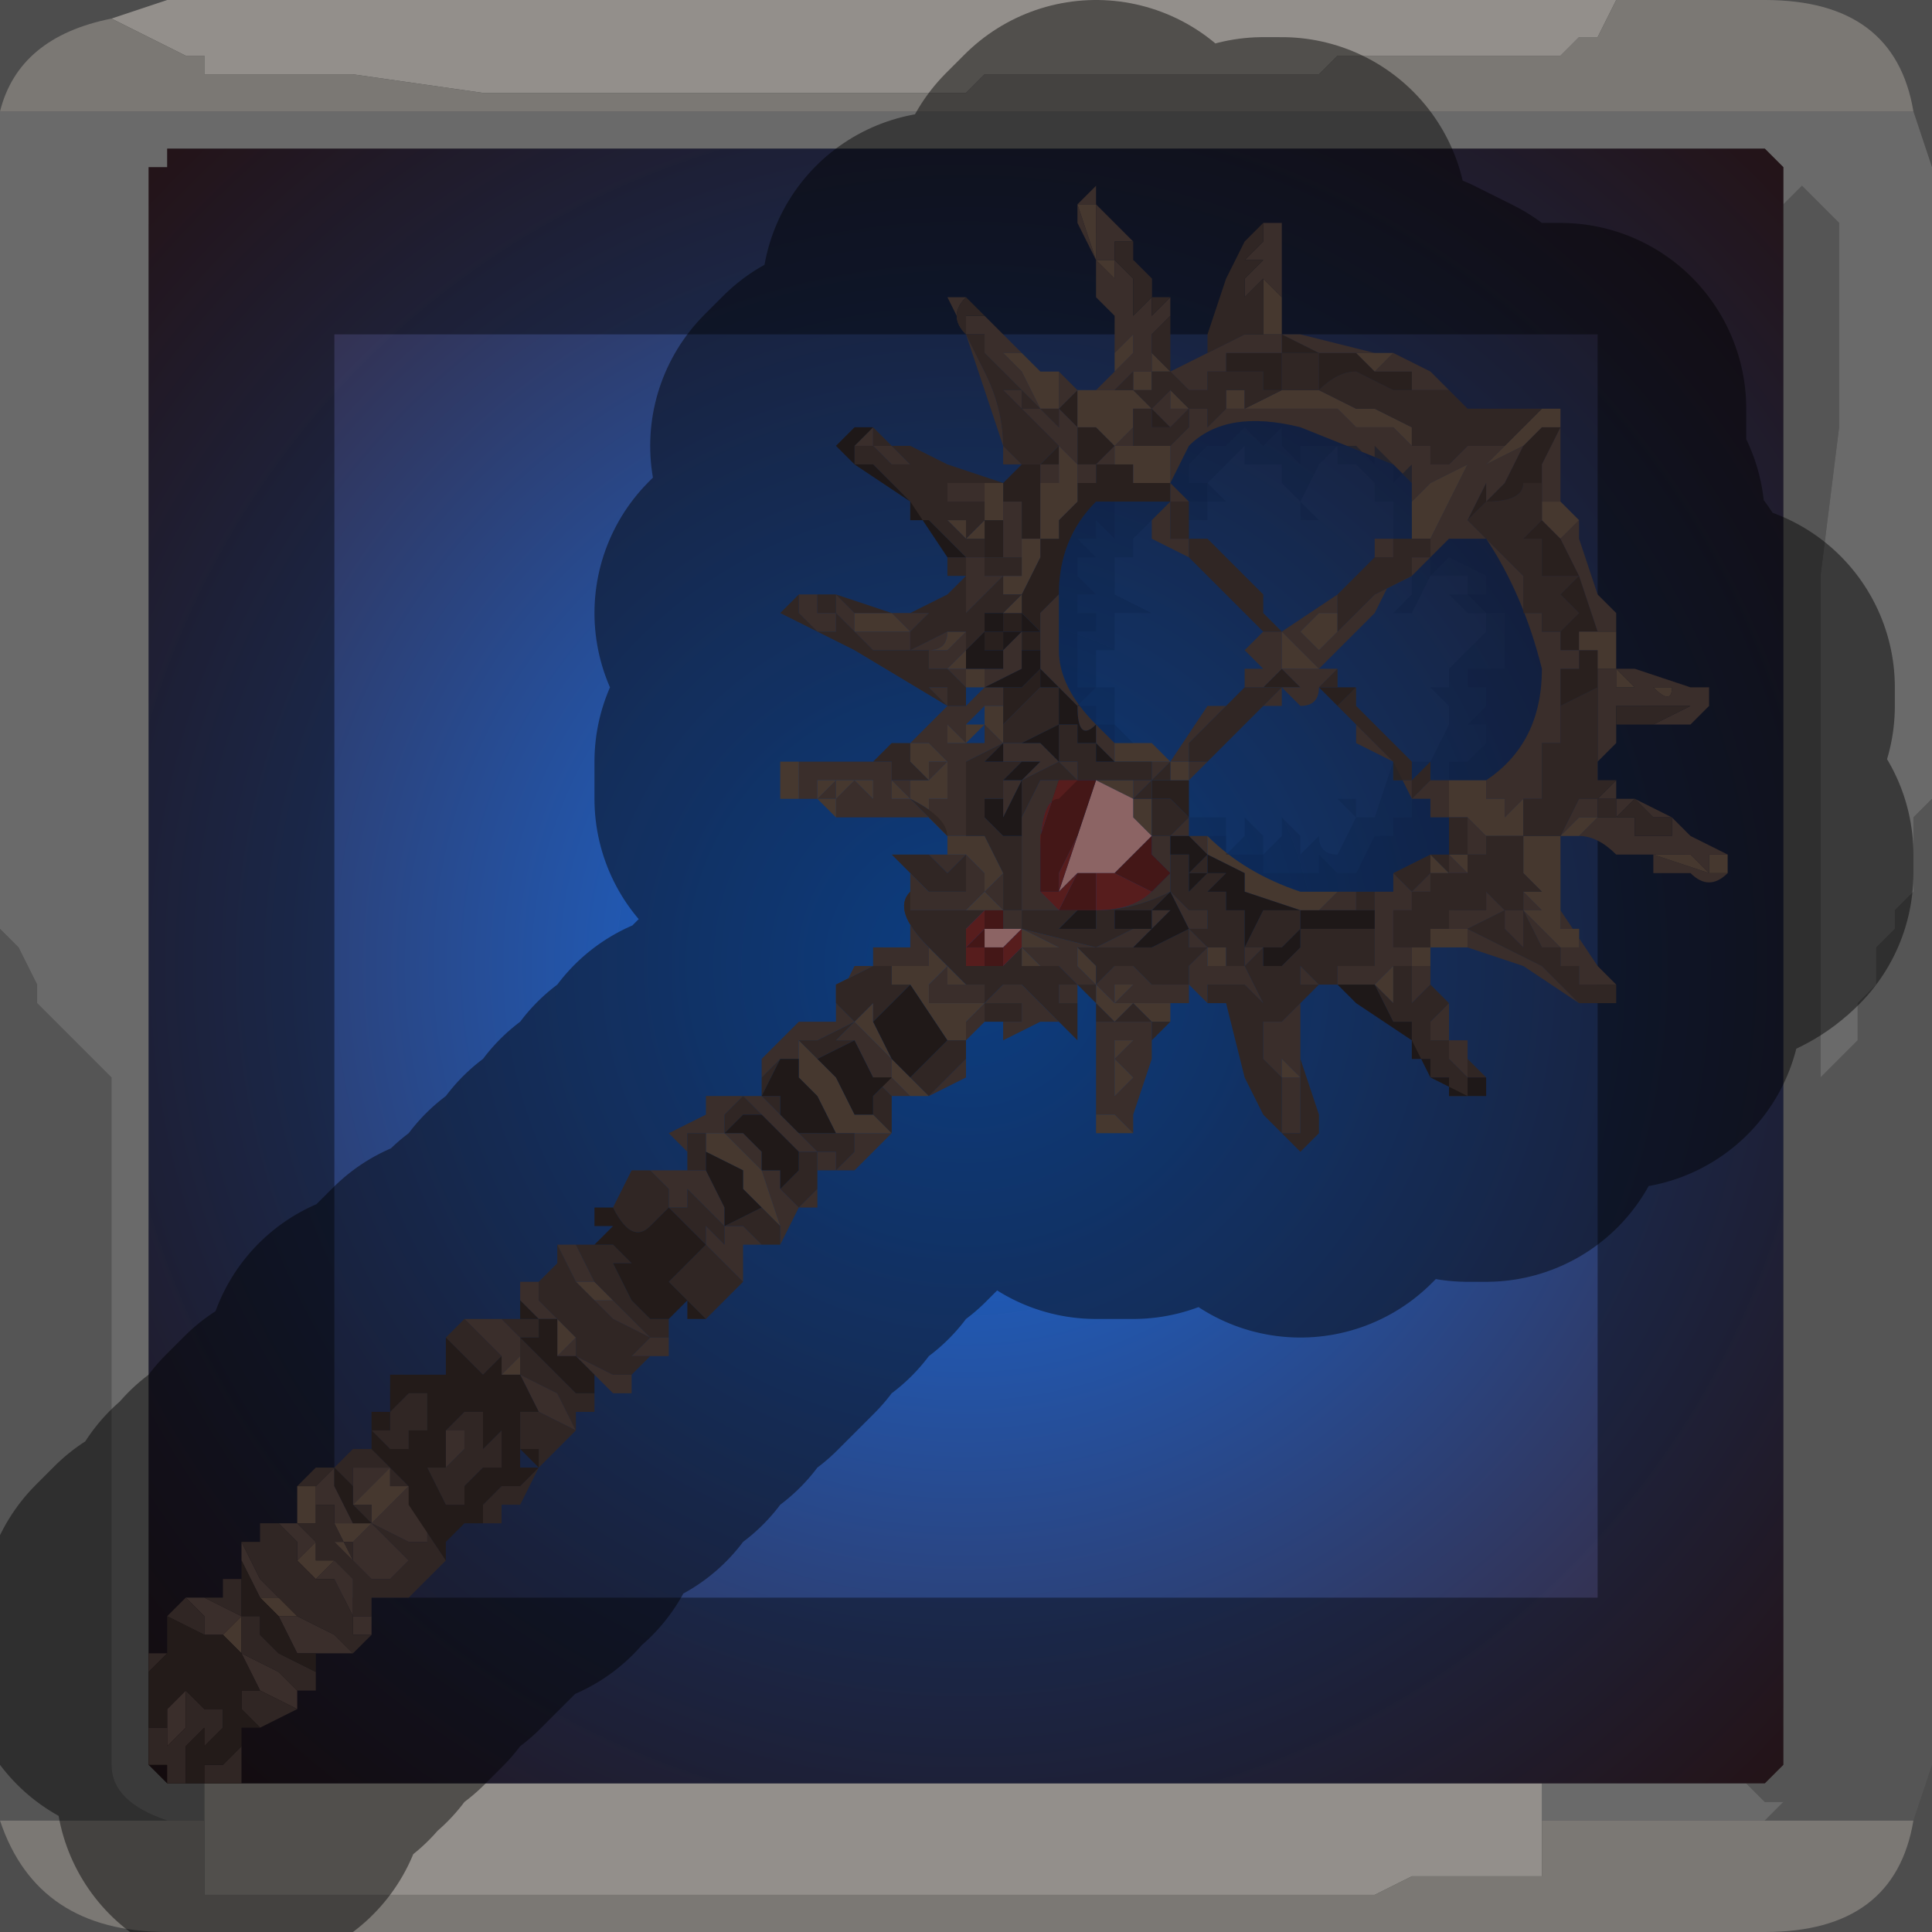 <?xml version="1.0" encoding="UTF-8" standalone="no"?>
<svg xmlns:xlink="http://www.w3.org/1999/xlink" height="5.2px" width="5.2px" xmlns="http://www.w3.org/2000/svg">
  <rect width="100%" height="100%" fill="#808080" stroke="none"/>
  <g transform="matrix(1.0, 0.0, 0.0, 1.0, 2.6, 2.6)">
    <path d="M1.75 -2.6 L1.7 -2.5 1.65 -2.5 1.65 -2.5 1.6 -2.45 1.5 -2.45 1.4 -2.45 1.0 -2.45 1.0 -2.45 0.95 -2.4 0.65 -2.4 0.3 -2.4 0.25 -2.4 0.05 -2.4 0.0 -2.35 -0.2 -2.35 -0.25 -2.35 -0.35 -2.35 -0.75 -2.35 -0.9 -2.35 -1.3 -2.35 -1.65 -2.4 -1.7 -2.4 -1.9 -2.4 -1.9 -2.4 -2.05 -2.4 -2.05 -2.45 -2.1 -2.45 -2.2 -2.5 -2.2 -2.5 -2.3 -2.55 -2.3 -2.55 -2.15 -2.6 1.75 -2.6 M-2.05 2.3 L-2.05 2.2 1.55 2.2 1.55 2.3 1.55 2.35 1.55 2.45 1.4 2.45 1.2 2.45 1.1 2.5 0.95 2.5 0.85 2.5 0.45 2.5 0.05 2.5 -0.3 2.5 -0.65 2.5 -0.85 2.5 -1.25 2.5 -1.65 2.5 -2.0 2.5 -2.05 2.5 -2.05 2.4 -2.05 2.3 -2.0 2.3 -2.05 2.3" fill="#f5efe8" fill-rule="evenodd" stroke="none"/>
    <path d="M-2.3 -2.55 L-2.3 -2.55 -2.2 -2.5 -2.2 -2.5 -2.1 -2.45 -2.05 -2.45 -2.05 -2.4 -1.9 -2.4 -1.9 -2.4 -1.7 -2.4 -1.65 -2.4 -1.3 -2.35 -0.9 -2.35 -0.75 -2.35 -0.35 -2.35 -0.25 -2.35 -0.2 -2.35 0.0 -2.35 0.05 -2.4 0.25 -2.4 0.3 -2.4 0.65 -2.4 0.95 -2.4 1.0 -2.45 1.0 -2.45 1.4 -2.45 1.5 -2.45 1.6 -2.45 1.65 -2.5 1.65 -2.5 1.7 -2.5 1.75 -2.6 2.15 -2.6 Q2.5 -2.6 2.55 -2.3 L-2.6 -2.3 Q-2.55 -2.5 -2.3 -2.55 M2.55 2.3 Q2.5 2.6 2.15 2.6 L-2.15 2.6 Q-2.5 2.6 -2.6 2.3 L-2.15 2.3 -2.05 2.3 -2.0 2.3 -2.05 2.3 -2.05 2.4 -2.05 2.5 -2.0 2.5 -1.65 2.5 -1.25 2.5 -0.85 2.5 -0.65 2.5 -0.3 2.5 0.05 2.5 0.45 2.5 0.85 2.5 0.95 2.5 1.1 2.5 1.2 2.45 1.4 2.45 1.55 2.45 1.55 2.35 1.55 2.3 2.15 2.3 2.55 2.3" fill="#cdc8c2" fill-rule="evenodd" stroke="none"/>
    <path d="M-2.6 -2.3 L2.55 -2.3 2.6 -2.15 2.6 -0.45 2.55 -0.4 2.55 -0.35 2.55 -0.3 2.55 -0.2 2.5 -0.15 2.5 -0.1 2.45 -0.05 2.45 0.05 2.4 0.1 2.4 0.2 2.3 0.3 2.3 -0.5 2.3 -1.05 2.35 -1.45 2.35 -2.0 2.25 -2.1 2.25 -2.1 2.2 -2.05 2.2 -2.05 2.2 -2.15 2.15 -2.2 -2.15 -2.2 -2.15 -2.15 -2.2 -2.15 -2.2 2.15 -2.15 2.2 -2.05 2.2 -2.05 2.3 -2.15 2.3 Q-2.3 2.25 -2.3 2.15 L-2.3 0.3 -2.3 0.3 -2.4 0.2 -2.45 0.15 -2.5 0.1 -2.5 0.05 -2.55 -0.05 -2.6 -0.1 -2.6 -2.3 M1.55 2.2 L2.1 2.2 2.15 2.25 2.2 2.25 2.15 2.3 1.55 2.3 1.55 2.2" fill="#d4d4d4" fill-opacity="0.569" fill-rule="evenodd" stroke="none"/>
    <path d="M2.2 -2.05 L2.2 -2.05 2.25 -2.1 2.25 -2.1 2.35 -2.0 2.35 -1.45 2.3 -1.05 2.3 -0.5 2.3 0.3 2.4 0.2 2.4 0.1 2.45 0.05 2.45 -0.05 2.5 -0.1 2.5 -0.15 2.55 -0.2 2.55 -0.3 2.55 -0.35 2.55 -0.4 2.6 -0.45 2.6 2.15 2.55 2.3 2.15 2.3 2.2 2.25 2.15 2.25 2.1 2.2 2.15 2.2 2.2 2.15 2.2 -2.05 M-2.6 2.3 L-2.6 -0.1 -2.55 -0.05 -2.5 0.05 -2.5 0.1 -2.45 0.15 -2.4 0.2 -2.3 0.3 -2.3 0.3 -2.3 2.15 Q-2.3 2.25 -2.15 2.3 L-2.6 2.3" fill="#989898" fill-opacity="0.569" fill-rule="evenodd" stroke="none"/>
    <path d="M-2.15 -2.2 L2.15 -2.2 2.2 -2.15 2.2 -2.05 2.2 2.15 2.15 2.2 2.1 2.2 1.55 2.2 -2.05 2.2 -2.15 2.2 -2.2 2.15 -2.2 -2.15 -2.15 -2.15 -2.15 -2.2" fill="url(#gradient0)" fill-rule="evenodd" stroke="none"/>
    <path d="M1.75 -2.6 L-2.15 -2.6 -2.3 -2.55 Q-2.55 -2.5 -2.6 -2.3 L-2.6 -0.1 -2.6 2.3 Q-2.5 2.6 -2.15 2.6 L2.15 2.6 Q2.5 2.6 2.55 2.3 L2.6 2.15 2.6 -0.45 2.6 -2.15 2.55 -2.3 Q2.5 -2.6 2.15 -2.6 L1.75 -2.6 M-2.15 -2.2 L2.15 -2.2 2.2 -2.15 2.2 -2.05 2.2 2.15 2.15 2.2 2.1 2.2 1.55 2.2 -2.05 2.2 -2.15 2.2 -2.2 2.15 -2.2 -2.15" fill="none" stroke="#000000" stroke-linecap="round" stroke-linejoin="round" stroke-opacity="0.4" stroke-width="1.0"/>
    <path d="M1.25 -1.55 L1.2 -1.55 1.15 -1.55 1.1 -1.55 1.15 -1.55 1.05 -1.6 Q1.0 -1.6 0.95 -1.55 L0.95 -1.55 0.95 -1.6 0.95 -1.6 0.95 -1.65 0.9 -1.65 0.85 -1.65 0.85 -1.6 0.85 -1.65 0.85 -1.6 0.85 -1.6 0.85 -1.55 0.85 -1.55 0.85 -1.55 0.8 -1.55 0.8 -1.6 0.8 -1.6 0.8 -1.6 0.75 -1.6 0.75 -1.6 0.7 -1.6 0.7 -1.65 0.75 -1.65 0.8 -1.65 0.8 -1.65 0.85 -1.65 0.85 -1.7 0.95 -1.65 0.95 -1.65 1.0 -1.65 1.0 -1.65 1.05 -1.65 Q1.1 -1.6 1.1 -1.6 L1.2 -1.6 1.2 -1.55 1.25 -1.55 M0.85 -1.55 L0.85 -1.55 M0.25 -1.4 L0.25 -1.4 0.25 -1.4 0.25 -1.35 0.2 -1.35 0.2 -1.3 0.2 -1.3 0.2 -1.25 0.2 -1.25 0.2 -1.2 0.2 -1.15 0.15 -1.15 0.15 -1.15 0.15 -1.25 0.15 -1.25 0.1 -1.25 0.1 -1.2 0.1 -1.1 0.05 -1.1 0.05 -1.15 0.05 -1.15 0.05 -1.2 0.1 -1.2 0.1 -1.25 0.1 -1.3 0.15 -1.35 0.2 -1.35 0.25 -1.4 0.25 -1.4 M0.3 -1.3 L0.3 -1.3 0.35 -1.3 0.35 -1.35 0.4 -1.35 0.4 -1.35 0.45 -1.35 0.45 -1.35 0.45 -1.3 0.55 -1.3 0.55 -1.25 0.55 -1.25 0.5 -1.25 0.45 -1.25 0.45 -1.25 0.4 -1.25 0.4 -1.25 0.4 -1.25 0.35 -1.25 Q0.25 -1.15 0.25 -1.0 L0.25 -1.0 0.2 -0.95 0.2 -0.9 0.2 -0.9 0.15 -0.95 0.15 -1.0 0.2 -1.1 0.2 -1.15 0.25 -1.15 0.25 -1.2 0.3 -1.25 0.3 -1.25 0.3 -1.3 M0.4 -1.4 L0.35 -1.35 0.35 -1.35 0.3 -1.35 0.3 -1.4 0.3 -1.45 0.25 -1.5 0.25 -1.5 0.3 -1.55 0.3 -1.55 0.3 -1.5 0.3 -1.5 0.3 -1.5 0.35 -1.5 0.3 -1.5 0.3 -1.45 0.35 -1.45 0.35 -1.45 0.35 -1.45 0.4 -1.4 0.4 -1.4 M1.55 -1.3 L1.5 -1.3 Q1.5 -1.25 1.4 -1.25 L1.35 -1.2 1.35 -1.2 1.4 -1.3 1.4 -1.25 1.4 -1.25 1.45 -1.3 1.5 -1.4 1.5 -1.4 1.55 -1.45 1.6 -1.45 1.6 -1.45 1.55 -1.35 1.55 -1.3 M1.55 -0.95 L1.6 -1.0 1.65 -1.05 1.6 -1.05 1.6 -1.05 1.55 -1.05 1.55 -1.1 1.55 -1.15 1.55 -1.15 1.5 -1.15 1.5 -1.15 1.55 -1.2 1.55 -1.2 1.6 -1.15 1.65 -1.05 1.65 -1.05 1.7 -0.9 1.7 -0.9 1.65 -0.9 1.65 -0.85 1.6 -0.85 1.6 -0.8 1.6 -0.9 1.6 -0.9 1.6 -0.9 1.6 -0.9 1.65 -0.95 1.6 -1.0 1.55 -0.95 1.55 -0.95 M0.15 -1.15 L0.15 -1.15 M0.55 -1.45 L0.55 -1.45 0.5 -1.45 0.5 -1.5 0.5 -1.5 0.55 -1.45 M0.45 -1.35 L0.45 -1.35 0.45 -1.35 M0.8 -0.75 L0.8 -0.75 0.85 -0.8 0.85 -0.8 0.9 -0.75 0.85 -0.75 0.8 -0.75 0.8 -0.75 M1.0 -0.7 L1.0 -0.7 0.95 -0.75 0.95 -0.75 1.0 -0.75 1.0 -0.75 1.05 -0.75 1.0 -0.7 M0.15 -0.9 L0.1 -0.9 0.1 -0.85 0.05 -0.85 0.05 -0.9 0.05 -0.9 0.1 -0.9 0.1 -0.95 0.15 -0.95 0.15 -0.95 0.15 -0.95 0.15 -0.9 0.2 -0.9 0.2 -0.85 0.2 -0.85 0.2 -0.85 0.2 -0.85 0.15 -0.85 0.15 -0.9 0.15 -0.9 M0.1 -0.75 L0.15 -0.75 0.2 -0.8 0.2 -0.75 0.1 -0.65 0.1 -0.7 0.1 -0.75 M0.55 -0.55 L0.55 -0.55 0.55 -0.5 0.55 -0.5 0.6 -0.5 0.6 -0.45 0.6 -0.4 0.55 -0.45 0.5 -0.45 0.5 -0.5 0.55 -0.5 0.55 -0.55 M1.65 -0.85 L1.7 -0.85 1.7 -0.8 1.7 -0.8 1.7 -0.8 1.7 -0.75 1.6 -0.7 1.6 -0.8 1.65 -0.8 1.65 -0.85 1.65 -0.85" fill="#4a3b37" fill-rule="evenodd" stroke="none"/>
    <path d="M1.25 -1.4 L1.25 -1.35 1.3 -1.35 1.3 -1.35 1.35 -1.4 1.4 -1.4 1.45 -1.4 1.35 -1.3 1.4 -1.35 1.5 -1.4 1.5 -1.4 1.45 -1.3 1.4 -1.25 1.4 -1.25 1.4 -1.3 1.35 -1.2 1.35 -1.2 1.35 -1.2 1.4 -1.15 1.45 -1.1 1.5 -1.05 1.5 -0.95 1.55 -0.95 1.55 -0.95 1.55 -0.9 1.6 -0.9 1.6 -0.9 1.6 -0.8 1.6 -0.85 1.65 -0.85 1.65 -0.9 1.65 -0.85 1.65 -0.85 1.65 -0.8 1.6 -0.8 1.6 -0.7 1.6 -0.65 1.6 -0.65 1.6 -0.6 1.6 -0.6 1.55 -0.6 1.55 -0.55 1.55 -0.55 1.55 -0.5 1.55 -0.5 1.55 -0.45 1.55 -0.45 1.5 -0.45 1.5 -0.45 1.45 -0.4 1.45 -0.45 1.4 -0.45 Q1.4 -0.45 1.4 -0.5 L1.4 -0.5 Q1.55 -0.6 1.55 -0.8 1.5 -1.0 1.4 -1.15 L1.3 -1.15 1.25 -1.1 1.25 -1.1 1.25 -1.15 1.25 -1.15 1.25 -1.15 1.35 -1.35 1.25 -1.3 1.2 -1.25 1.2 -1.3 1.15 -1.35 0.9 -1.45 Q0.7 -1.5 0.6 -1.4 L0.55 -1.3 0.6 -1.25 0.6 -1.25 0.55 -1.25 Q0.5 -1.25 0.5 -1.25 L0.55 -1.25 0.55 -1.25 0.55 -1.3 0.55 -1.35 Q0.55 -1.35 0.55 -1.4 L0.55 -1.4 0.55 -1.4 0.6 -1.45 0.6 -1.5 0.6 -1.5 0.65 -1.5 0.65 -1.45 0.7 -1.5 1.05 -1.5 1.0 -1.5 1.05 -1.45 1.15 -1.45 1.15 -1.45 1.2 -1.4 1.25 -1.4 M1.5 -1.5 L1.45 -1.5 1.4 -1.5 1.4 -1.5 1.35 -1.5 1.45 -1.5 1.5 -1.5 1.55 -1.5 1.5 -1.5 M1.3 -1.55 L1.25 -1.55 1.25 -1.55 1.25 -1.55 1.2 -1.55 1.2 -1.6 1.1 -1.6 1.15 -1.65 1.25 -1.6 1.3 -1.55 M1.05 -1.65 L1.0 -1.65 1.0 -1.65 0.95 -1.65 0.95 -1.65 0.85 -1.7 0.85 -1.65 0.8 -1.65 0.8 -1.65 0.75 -1.65 0.7 -1.65 0.7 -1.6 0.7 -1.6 0.65 -1.6 0.6 -1.6 0.6 -1.6 0.65 -1.6 0.65 -1.5 0.65 -1.55 0.6 -1.55 0.6 -1.55 0.55 -1.6 0.5 -1.6 0.5 -1.55 0.45 -1.55 0.5 -1.55 0.45 -1.55 0.5 -1.5 0.45 -1.55 0.4 -1.55 0.4 -1.55 0.35 -1.55 0.3 -1.55 0.25 -1.55 0.3 -1.55 0.35 -1.55 0.4 -1.6 0.4 -1.55 0.4 -1.6 0.4 -1.65 0.4 -1.6 0.45 -1.65 0.45 -1.7 0.45 -1.7 0.4 -1.65 0.4 -1.7 0.4 -1.75 0.35 -1.8 0.35 -1.85 0.35 -1.9 0.3 -2.0 Q0.3 -2.05 0.3 -2.05 L0.35 -2.1 0.35 -2.05 0.4 -2.0 0.45 -1.95 0.45 -1.9 0.5 -1.8 0.5 -1.8 0.5 -1.75 0.5 -1.75 0.55 -1.8 0.55 -1.75 0.5 -1.7 0.5 -1.65 0.55 -1.7 0.55 -1.7 0.5 -1.65 0.5 -1.6 0.55 -1.6 0.55 -1.6 0.65 -1.65 0.65 -1.65 0.75 -1.7 0.75 -1.75 0.75 -1.8 0.75 -1.75 0.75 -1.75 0.75 -1.7 0.8 -1.7 0.8 -1.85 0.75 -1.8 0.75 -1.85 0.75 -1.85 0.8 -1.9 0.75 -1.9 0.75 -1.9 0.8 -1.95 0.8 -1.95 0.8 -1.95 0.8 -2.0 0.75 -1.95 0.7 -1.85 0.65 -1.7 0.7 -1.85 0.75 -1.95 0.8 -2.0 0.8 -2.0 0.85 -2.0 0.85 -1.95 0.85 -1.75 0.85 -1.8 0.8 -1.85 0.8 -1.85 0.8 -1.8 0.8 -1.7 0.8 -1.7 0.85 -1.7 0.85 -1.7 0.85 -1.7 0.9 -1.7 0.9 -1.7 1.1 -1.65 1.05 -1.65 M0.55 -1.7 L0.55 -1.7 M0.45 -1.95 L0.4 -1.95 0.4 -1.9 0.45 -1.9 0.4 -1.9 0.45 -1.85 0.45 -1.85 0.45 -1.8 0.45 -1.75 0.5 -1.8 0.5 -1.85 0.45 -1.9 0.45 -1.95 M0.35 -1.85 L0.35 -1.85 0.35 -1.9 0.4 -1.85 0.4 -1.85 0.4 -1.85 0.4 -1.9 0.4 -1.9 0.35 -1.9 0.35 -2.0 0.35 -2.05 0.35 -2.05 0.3 -2.05 0.35 -2.05 0.3 -2.05 0.35 -1.9 0.35 -1.9 0.35 -1.85 M0.1 -1.4 L0.05 -1.55 0.0 -1.7 -0.05 -1.8 0.0 -1.8 0.0 -1.8 0.05 -1.75 0.2 -1.6 Q0.2 -1.6 0.25 -1.6 L0.25 -1.6 0.3 -1.55 0.3 -1.55 0.25 -1.5 0.25 -1.5 0.3 -1.45 0.3 -1.4 0.3 -1.35 0.35 -1.35 0.35 -1.35 0.4 -1.4 0.4 -1.35 0.45 -1.35 0.4 -1.35 0.4 -1.35 0.35 -1.35 0.35 -1.3 0.3 -1.3 0.3 -1.3 0.3 -1.3 0.3 -1.35 0.25 -1.4 0.2 -1.45 0.2 -1.45 0.15 -1.5 0.15 -1.5 0.1 -1.55 0.1 -1.55 0.15 -1.55 0.15 -1.5 0.2 -1.5 0.2 -1.5 0.25 -1.45 0.25 -1.45 0.25 -1.5 0.2 -1.5 0.1 -1.6 0.1 -1.6 0.1 -1.6 0.05 -1.65 0.05 -1.7 0.05 -1.7 0.0 -1.7 0.0 -1.75 0.05 -1.75 0.0 -1.8 0.0 -1.8 Q-0.05 -1.75 0.0 -1.7 L0.05 -1.6 Q0.1 -1.5 0.1 -1.4 L0.15 -1.35 0.2 -1.35 0.25 -1.35 0.25 -1.4 0.25 -1.4 0.25 -1.4 0.25 -1.3 0.2 -1.3 0.2 -1.35 0.15 -1.35 0.15 -1.35 0.15 -1.35 0.15 -1.35 0.1 -1.35 0.1 -1.4 M0.25 -1.5 L0.25 -1.5 0.25 -1.6 0.2 -1.6 0.15 -1.65 0.1 -1.65 0.1 -1.65 0.15 -1.6 0.15 -1.6 0.2 -1.5 0.2 -1.5 0.2 -1.5 0.25 -1.5 M0.45 -1.55 L0.45 -1.55 0.5 -1.55 0.5 -1.6 0.45 -1.6 0.5 -1.65 0.45 -1.6 0.45 -1.6 0.45 -1.55 0.45 -1.6 0.4 -1.55 0.45 -1.55 0.45 -1.55 M1.15 -1.15 L1.15 -1.15 1.2 -1.15 1.15 -1.15 1.15 -1.1 1.1 -1.1 1.0 -1.0 1.0 -0.95 0.95 -0.95 0.9 -0.9 0.95 -0.85 1.0 -0.9 1.0 -0.9 1.05 -0.95 1.1 -1.0 1.2 -1.05 1.2 -1.1 1.25 -1.1 1.25 -1.1 1.2 -1.05 1.15 -1.05 1.1 -0.95 0.95 -0.8 0.95 -0.8 1.0 -0.8 0.95 -0.75 Q0.95 -0.7 0.9 -0.7 0.9 -0.7 0.85 -0.75 L0.85 -0.7 0.8 -0.7 0.85 -0.75 0.9 -0.75 0.85 -0.8 0.85 -0.8 0.8 -0.75 0.8 -0.75 0.75 -0.75 0.75 -0.8 0.8 -0.8 0.75 -0.85 0.8 -0.9 0.7 -1.0 0.6 -1.1 0.5 -1.15 0.5 -1.2 0.55 -1.25 0.6 -1.25 0.6 -1.25 0.55 -1.25 0.55 -1.25 0.55 -1.2 0.55 -1.15 0.55 -1.15 0.6 -1.15 0.6 -1.1 0.65 -1.05 0.75 -0.95 0.8 -0.9 0.85 -0.9 1.0 -1.0 1.1 -1.1 1.1 -1.15 1.15 -1.15 M1.55 -1.2 L1.55 -1.25 1.55 -1.3 1.55 -1.35 1.6 -1.45 1.6 -1.45 1.6 -1.5 1.6 -1.4 1.6 -1.25 1.6 -1.25 1.55 -1.25 1.55 -1.2 M1.65 -1.2 L1.65 -1.15 1.7 -1.0 1.75 -0.95 1.75 -0.9 1.75 -0.8 1.8 -0.8 1.95 -0.75 2.0 -0.75 2.0 -0.7 Q2.0 -0.7 1.95 -0.65 L1.8 -0.65 1.8 -0.65 1.75 -0.65 1.75 -0.6 1.7 -0.55 1.7 -0.7 1.7 -0.75 1.7 -0.8 1.7 -0.8 1.7 -0.8 1.75 -0.8 1.75 -0.9 1.7 -0.9 1.65 -1.05 1.65 -1.05 1.6 -1.15 1.6 -1.15 1.65 -1.2 M1.7 -0.5 L1.7 -0.5 1.7 -0.5 1.7 -0.5 1.65 -0.5 1.7 -0.5 M1.75 -0.5 L1.75 -0.45 1.75 -0.45 1.7 -0.45 1.7 -0.4 1.75 -0.4 1.75 -0.45 1.8 -0.45 1.9 -0.4 1.95 -0.35 2.05 -0.3 2.05 -0.25 Q2.0 -0.2 1.95 -0.25 L1.85 -0.25 1.85 -0.25 1.85 -0.3 2.0 -0.25 2.0 -0.25 2.05 -0.25 2.05 -0.3 2.0 -0.3 2.0 -0.25 2.0 -0.25 1.95 -0.3 1.9 -0.3 1.9 -0.3 1.9 -0.3 1.85 -0.3 1.8 -0.35 1.8 -0.35 1.85 -0.3 1.85 -0.3 1.8 -0.3 1.8 -0.3 1.75 -0.3 Q1.7 -0.35 1.65 -0.35 L1.65 -0.35 1.65 -0.35 1.7 -0.4 1.7 -0.4 1.7 -0.4 1.7 -0.4 1.65 -0.4 1.6 -0.35 1.6 -0.35 1.55 -0.35 1.55 -0.35 1.6 -0.35 1.6 -0.35 1.6 -0.35 1.6 -0.35 1.65 -0.45 1.65 -0.45 1.7 -0.45 Q1.7 -0.45 1.75 -0.5 L1.75 -0.5 M1.6 -0.15 L1.7 0.0 1.75 0.05 1.75 0.1 1.75 0.05 1.7 0.05 1.65 0.05 1.65 0.0 1.6 0.0 1.6 -0.05 1.55 -0.05 1.55 -0.05 1.55 -0.05 1.5 -0.15 1.5 -0.2 1.5 -0.2 1.55 -0.2 1.5 -0.2 1.55 -0.15 1.55 -0.15 1.5 -0.15 1.55 -0.1 1.55 -0.1 1.6 -0.05 1.65 -0.05 1.65 -0.1 1.6 -0.1 1.6 -0.15 M1.65 0.1 L1.5 0.0 1.35 -0.05 1.35 -0.1 1.35 -0.05 1.35 -0.1 1.55 0.0 1.65 0.1 M1.25 0.05 L1.3 0.1 1.3 0.15 1.25 0.15 1.3 0.1 1.25 0.05 1.2 0.1 1.2 0.0 1.2 0.0 1.2 0.0 1.15 0.0 1.15 0.0 1.1 0.05 1.05 0.05 1.0 0.05 0.95 0.05 0.9 0.1 0.95 0.05 0.9 0.05 0.9 0.0 0.95 0.05 1.0 0.05 1.0 0.0 1.05 0.0 1.05 0.0 1.1 0.0 1.1 -0.05 1.1 -0.1 1.1 -0.15 1.15 -0.15 1.1 -0.15 1.1 -0.2 1.15 -0.2 1.15 -0.25 1.2 -0.2 1.25 -0.25 1.25 -0.3 1.25 -0.25 1.25 -0.2 1.25 -0.2 1.25 -0.2 1.2 -0.2 1.2 -0.15 1.2 -0.15 1.15 -0.15 1.15 -0.1 1.15 -0.05 1.15 -0.05 1.1 0.0 1.1 0.0 1.15 -0.05 1.2 -0.05 1.2 -0.05 1.2 -0.05 1.2 0.0 Q1.2 0.0 1.25 0.0 L1.25 0.05 M0.9 0.15 L0.9 0.2 0.9 0.25 Q0.9 0.25 0.9 0.3 L0.9 0.35 0.9 0.45 0.85 0.45 0.85 0.4 0.85 0.3 0.8 0.25 0.85 0.25 0.8 0.25 0.8 0.15 0.8 0.15 0.85 0.15 0.9 0.1 0.9 0.15 M0.65 0.1 L0.6 0.05 0.6 0.1 0.55 0.1 0.5 0.1 0.45 0.1 0.4 0.1 0.45 0.05 0.4 0.05 0.4 0.1 0.35 0.05 0.4 0.0 0.4 0.0 0.4 0.0 0.4 0.0 0.4 0.0 0.45 0.0 0.4 0.0 0.4 0.0 0.45 0.0 0.45 0.0 0.5 0.05 0.55 0.05 0.5 0.05 0.55 0.05 0.6 0.05 0.6 0.0 0.65 -0.05 0.65 0.0 0.7 0.0 0.7 -0.05 0.7 0.0 0.75 0.0 0.75 -0.05 0.8 -0.05 0.8 -0.1 0.9 -0.1 0.9 -0.05 0.9 -0.05 0.9 -0.1 0.85 -0.1 0.8 -0.1 0.8 -0.05 0.75 0.0 0.75 0.0 0.8 0.1 0.75 0.05 0.7 0.05 0.65 0.05 0.65 0.1 M0.5 0.2 L0.5 0.25 0.45 0.4 0.45 0.45 0.4 0.4 0.4 0.4 0.4 0.4 0.35 0.4 0.35 0.35 0.35 0.25 0.35 0.1 0.35 0.15 0.4 0.15 0.4 0.25 0.4 0.35 0.45 0.3 0.4 0.25 0.45 0.2 0.4 0.2 0.4 0.15 0.45 0.15 0.45 0.15 0.5 0.15 0.5 0.2 M0.3 0.05 L0.3 0.1 0.25 0.1 0.25 0.05 0.3 0.05 0.25 0.0 0.2 0.0 0.2 0.0 0.2 0.0 0.15 -0.05 0.2 -0.05 0.2 -0.05 0.25 -0.05 0.3 -0.05 0.3 0.0 0.3 0.0 0.35 0.05 0.3 0.05 M0.3 0.2 L0.25 0.15 0.2 0.15 0.1 0.2 0.1 0.15 0.15 0.15 0.15 0.1 0.1 0.1 0.05 0.1 0.1 0.05 0.15 0.05 0.2 0.05 0.15 0.05 0.2 0.1 0.25 0.15 0.3 0.2 M0.05 0.15 L0.0 0.2 0.0 0.25 0.0 0.3 -0.1 0.35 -0.1 0.35 -0.15 0.35 -0.15 0.35 -0.2 0.35 -0.2 0.4 -0.2 0.45 -0.2 0.45 -0.25 0.5 -0.3 0.55 -0.35 0.55 -0.35 0.55 -0.4 0.55 -0.4 0.6 -0.4 0.6 -0.4 0.65 -0.4 0.65 -0.45 0.65 -0.5 0.75 -0.55 0.75 -0.55 0.75 -0.6 0.75 -0.6 0.75 -0.6 0.8 -0.6 0.85 -0.65 0.8 -0.7 0.75 -0.7 0.7 -0.65 0.75 -0.65 0.7 Q-0.75 0.6 -0.75 0.6 L-0.75 0.65 -0.8 0.65 -0.8 0.6 -0.85 0.55 -0.85 0.55 -0.8 0.55 -0.8 0.55 -0.75 0.55 -0.75 0.5 -0.8 0.45 -0.7 0.4 -0.7 0.35 -0.65 0.35 -0.65 0.35 -0.6 0.35 -0.6 0.35 -0.55 0.35 -0.55 0.3 -0.55 0.25 -0.5 0.2 -0.5 0.2 -0.45 0.15 -0.45 0.15 -0.4 0.15 -0.4 0.15 -0.35 0.15 -0.35 0.1 -0.3 0.0 -0.25 0.0 -0.25 -0.05 -0.2 -0.05 -0.15 -0.05 -0.15 -0.15 -0.15 -0.25 -0.1 -0.2 -0.1 -0.2 -0.05 -0.2 -0.05 -0.15 -0.1 -0.15 -0.1 -0.15 -0.1 -0.15 -0.15 -0.15 -0.15 -0.2 -0.15 -0.2 Q-0.2 -0.15 -0.1 -0.05 L-0.1 0.0 -0.15 0.0 -0.1 -0.05 -0.1 -0.05 -0.15 0.0 -0.2 0.0 -0.2 0.0 -0.25 0.0 -0.35 0.05 -0.35 0.1 -0.3 0.15 -0.25 0.2 -0.2 0.25 -0.2 0.3 -0.15 0.35 -0.1 0.35 -0.1 0.35 -0.05 0.3 0.0 0.25 0.0 0.2 0.0 0.15 0.05 0.1 0.05 0.15 M-0.8 1.0 L-0.8 1.05 -0.85 1.05 -0.85 1.05 -0.9 1.05 -0.9 1.05 -0.85 1.0 -0.85 1.0 -0.8 1.0 M-0.9 1.1 L-0.9 1.15 -0.95 1.15 -0.95 1.15 -1.0 1.1 -1.05 1.05 -1.1 1.05 -1.05 1.0 -1.05 1.05 -0.95 1.1 -0.9 1.1 M-1.05 1.25 L-1.0 1.25 -1.05 1.25 -1.05 1.25 -1.15 1.2 -1.2 1.1 -1.2 1.1 -1.1 1.15 -1.05 1.25 M-1.6 1.75 L-1.6 1.8 -1.6 1.8 -1.65 1.8 -1.65 1.75 -1.6 1.75 -1.6 1.75 M-1.65 1.85 L-1.7 1.85 -1.7 1.85 -1.75 1.85 -1.75 1.85 -1.8 1.85 -1.85 1.75 -1.85 1.75 -1.8 1.75 -1.8 1.75 -1.7 1.8 -1.65 1.85 M-1.8 1.95 L-1.8 2.0 -1.8 2.0 -1.9 1.95 -1.95 1.85 -1.95 1.85 -1.85 1.9 -1.8 1.95 M-2.1 1.7 L-2.05 1.7 -2.05 1.7 -1.95 1.75 -1.95 1.75 -2.0 1.8 -2.0 1.8 -2.05 1.8 -2.05 1.75 -2.1 1.7 M-1.95 1.6 L-1.95 1.55 -1.9 1.65 -1.85 1.7 -1.9 1.7 -1.9 1.7 -1.95 1.6 M-1.85 1.5 L-1.85 1.5 -1.8 1.5 -1.8 1.5 -1.8 1.5 -1.75 1.55 -1.75 1.55 -1.8 1.6 -1.8 1.6 -1.8 1.55 -1.85 1.5 M-1.35 0.95 L-1.3 0.95 -1.3 0.95 -1.25 0.95 -1.2 1.0 -1.2 1.05 -1.25 1.1 -1.25 1.05 -1.25 1.05 -1.3 1.0 -1.35 0.95 M-1.2 0.9 L-1.2 0.85 -1.15 0.85 -1.15 0.9 -1.1 0.95 -1.15 0.95 -1.2 0.9 M-1.1 0.75 L-1.1 0.75 -1.05 0.75 -1.05 0.75 -1.0 0.85 -1.0 0.85 -1.0 0.85 -1.05 0.85 -1.05 0.85 -1.1 0.75 M-0.1 -0.3 L-0.05 -0.3 -0.05 -0.3 -0.05 -0.3 0.0 -0.3 0.0 -0.3 0.05 -0.25 0.05 -0.25 0.05 -0.2 0.0 -0.15 0.0 -0.2 0.0 -0.3 -0.05 -0.25 -0.1 -0.3 -0.1 -0.3 M-0.05 -0.35 L-0.05 -0.35 -0.05 -0.35 -0.1 -0.4 -0.1 -0.45 -0.05 -0.45 -0.05 -0.5 -0.05 -0.55 -0.1 -0.5 -0.1 -0.5 -0.1 -0.5 -0.1 -0.55 -0.05 -0.55 -0.05 -0.55 -0.05 -0.55 -0.1 -0.6 -0.15 -0.6 -0.1 -0.65 -0.1 -0.65 -0.05 -0.7 -0.05 -0.7 -0.1 -0.75 -0.05 -0.75 -0.05 -0.7 0.0 -0.7 0.0 -0.7 0.0 -0.7 0.05 -0.75 0.05 -0.7 0.05 -0.75 0.0 -0.75 0.0 -0.75 -0.05 -0.8 -0.1 -0.8 -0.1 -0.85 -0.15 -0.85 -0.05 -0.9 -0.05 -0.95 -0.05 -0.9 0.0 -0.9 0.0 -0.9 0.0 -0.85 0.0 -0.85 0.0 -0.85 -0.05 -0.8 0.0 -0.8 0.0 -0.75 0.05 -0.75 0.05 -0.75 0.05 -0.8 0.1 -0.8 0.05 -0.8 0.1 -0.8 0.1 -0.85 0.1 -0.85 0.15 -0.85 0.15 -0.85 0.1 -0.85 0.15 -0.9 0.15 -0.9 0.15 -0.85 0.15 -0.8 0.05 -0.75 0.1 -0.75 0.1 -0.7 0.05 -0.7 0.05 -0.7 0.0 -0.65 0.0 -0.6 0.0 -0.6 -0.05 -0.65 -0.05 -0.6 -0.05 -0.6 0.0 -0.6 0.0 -0.6 0.0 -0.6 0.05 -0.6 0.05 -0.65 0.1 -0.6 0.1 -0.65 0.1 -0.6 0.15 -0.6 0.2 -0.6 0.25 -0.55 0.3 -0.55 0.3 -0.5 0.3 -0.5 0.25 -0.45 Q0.2 -0.45 0.2 -0.3 L0.2 -0.2 0.25 -0.15 0.2 -0.15 0.2 -0.15 0.15 -0.15 0.2 -0.15 0.15 -0.15 0.15 -0.1 0.15 -0.1 0.35 -0.05 0.45 -0.1 0.45 -0.1 0.5 -0.1 0.5 -0.15 0.55 -0.15 0.55 -0.15 0.55 -0.15 0.5 -0.1 0.45 -0.05 0.35 -0.05 0.3 -0.05 0.3 -0.05 0.25 -0.05 0.25 -0.05 0.15 -0.1 0.1 -0.1 0.1 -0.15 0.15 -0.15 0.15 -0.2 0.15 -0.35 0.15 -0.4 0.15 -0.4 0.2 -0.5 0.3 -0.5 0.25 -0.55 0.25 -0.55 0.25 -0.55 0.15 -0.5 0.1 -0.4 0.1 -0.3 0.1 -0.15 0.1 -0.15 0.05 -0.2 0.1 -0.25 0.1 -0.25 0.1 -0.35 0.1 -0.5 0.15 -0.5 0.15 -0.5 0.2 -0.55 0.2 -0.55 0.15 -0.55 0.1 -0.55 0.1 -0.6 0.0 -0.55 0.0 -0.5 -0.05 -0.5 -0.05 -0.5 0.0 -0.5 0.0 -0.5 0.0 -0.5 0.0 -0.5 0.0 -0.45 0.0 -0.45 0.0 -0.35 0.0 -0.35 -0.05 -0.35 M-0.1 -0.4 L-0.25 -0.4 -0.25 -0.4 -0.25 -0.4 -0.3 -0.4 -0.35 -0.4 -0.35 -0.45 -0.4 -0.45 -0.45 -0.45 -0.45 -0.45 -0.45 -0.5 -0.45 -0.5 -0.45 -0.5 -0.4 -0.5 -0.4 -0.5 -0.4 -0.45 -0.35 -0.5 -0.4 -0.5 -0.4 -0.5 -0.45 -0.5 -0.45 -0.55 -0.45 -0.55 -0.4 -0.55 -0.4 -0.55 -0.4 -0.55 -0.25 -0.55 -0.25 -0.55 -0.25 -0.55 -0.2 -0.55 -0.2 -0.5 -0.15 -0.5 -0.15 -0.5 -0.15 -0.45 -0.2 -0.5 -0.2 -0.5 -0.25 -0.5 -0.25 -0.5 -0.3 -0.5 -0.3 -0.5 -0.35 -0.5 -0.35 -0.45 -0.35 -0.45 -0.3 -0.5 -0.3 -0.5 -0.25 -0.45 -0.25 -0.45 -0.25 -0.45 -0.25 -0.5 -0.2 -0.5 -0.2 -0.45 -0.15 -0.45 -0.1 -0.4 M-0.2 -1.4 L-0.2 -1.4 -0.2 -1.4 -0.15 -1.35 -0.15 -1.35 -0.15 -1.3 -0.1 -1.3 -0.05 -1.3 -0.05 -1.3 -0.05 -1.3 -0.1 -1.3 -0.1 -1.3 -0.15 -1.3 -0.15 -1.35 -0.2 -1.35 -0.2 -1.35 -0.25 -1.4 -0.25 -1.4 -0.25 -1.4 -0.3 -1.4 -0.3 -1.4 -0.3 -1.4 -0.25 -1.45 -0.25 -1.45 -0.25 -1.4 -0.2 -1.4 M-0.05 -1.35 L-0.05 -1.35 -0.1 -1.35 -0.15 -1.35 -0.15 -1.35 -0.1 -1.35 -0.05 -1.35 M0.8 -1.85 L0.8 -1.9 0.8 -1.9 0.8 -1.85 M0.35 -2.05 L0.35 -2.05 0.35 -2.05 M0.5 -1.65 L0.5 -1.65 0.5 -1.65 0.55 -1.6 0.55 -1.6 0.5 -1.65 M0.1 -1.7 L0.1 -1.7 0.1 -1.65 0.1 -1.7 M0.05 -1.2 L0.05 -1.25 0.0 -1.25 0.05 -1.25 0.05 -1.3 0.05 -1.2 0.1 -1.2 0.05 -1.2 M0.05 -1.25 L0.0 -1.25 0.0 -1.25 0.0 -1.25 -0.05 -1.25 -0.05 -1.25 -0.05 -1.25 -0.05 -1.3 0.0 -1.3 0.05 -1.3 0.05 -1.25 M0.2 -1.3 L0.2 -1.3 0.2 -1.25 0.2 -1.25 0.2 -1.25 0.2 -1.3 0.2 -1.3 M0.05 -1.1 L0.1 -1.1 0.1 -1.2 0.1 -1.25 0.15 -1.25 0.15 -1.25 0.15 -1.15 0.15 -1.1 0.05 -1.1 0.05 -1.05 0.1 -1.05 0.1 -1.05 0.05 -1.0 0.05 -1.0 0.0 -0.95 0.0 -1.0 0.0 -1.05 0.0 -1.1 0.05 -1.1 0.05 -1.1 M0.0 -1.1 L0.0 -1.05 0.0 -1.05 0.0 -1.05 0.0 -1.1 M0.45 -1.5 L0.45 -1.45 0.45 -1.45 0.45 -1.4 0.4 -1.4 0.45 -1.45 0.45 -1.5 M0.5 -1.5 L0.5 -1.5 0.55 -1.55 0.55 -1.55 0.55 -1.5 0.55 -1.5 0.6 -1.5 0.6 -1.5 0.55 -1.45 0.55 -1.45 0.5 -1.5 0.5 -1.5 M0.45 -1.35 L0.45 -1.35 0.45 -1.35 0.45 -1.35 M0.4 -1.25 L0.4 -1.25 0.4 -1.25 0.45 -1.25 0.4 -1.25 M0.35 -0.65 L0.35 -0.65 Q0.3 -0.6 0.3 -0.7 L0.3 -0.7 0.2 -0.8 0.2 -0.85 0.2 -0.9 0.2 -0.95 0.25 -1.0 0.25 -1.0 0.25 -0.85 Q0.25 -0.75 0.35 -0.65 L0.4 -0.6 0.4 -0.6 0.4 -0.55 0.35 -0.6 0.35 -0.65 M0.85 -1.75 L0.85 -1.7 0.85 -1.75 M0.75 -0.75 L0.75 -0.75 M0.8 -0.7 L0.8 -0.7 M1.05 -0.65 L1.0 -0.7 0.95 -0.75 0.95 -0.75 1.0 -0.7 1.0 -0.7 1.05 -0.65 1.1 -0.6 1.15 -0.55 1.15 -0.5 1.2 -0.5 1.2 -0.45 1.25 -0.5 1.25 -0.55 1.25 -0.5 1.3 -0.5 1.3 -0.4 1.3 -0.4 1.25 -0.4 1.25 -0.45 1.2 -0.45 1.2 -0.45 1.15 -0.55 1.05 -0.6 1.05 -0.65 M0.65 -0.7 L0.7 -0.7 0.6 -0.6 0.6 -0.55 0.65 -0.55 0.75 -0.65 0.75 -0.65 0.6 -0.5 0.6 -0.55 0.55 -0.55 0.5 -0.5 0.5 -0.5 0.45 -0.45 0.45 -0.5 0.5 -0.5 0.5 -0.55 0.5 -0.55 Q0.55 -0.55 0.55 -0.55 L0.55 -0.55 0.65 -0.7 M0.95 -0.8 L0.85 -0.9 0.85 -0.9 0.85 -0.8 0.85 -0.8 0.9 -0.8 0.95 -0.8 M0.4 -0.55 L0.4 -0.55 0.35 -0.55 0.35 -0.5 0.35 -0.55 0.4 -0.55 M0.2 -0.85 L0.2 -0.85 M0.05 -0.7 L0.0 -0.65 0.0 -0.65 0.05 -0.7 M0.5 -0.35 L0.55 -0.35 0.6 -0.4 0.6 -0.35 0.6 -0.35 0.6 -0.35 0.6 -0.35 0.55 -0.35 0.55 -0.3 0.55 -0.2 0.6 -0.15 0.6 -0.15 0.65 -0.15 0.65 -0.1 0.65 -0.1 0.6 -0.1 0.65 -0.05 0.65 -0.05 0.65 -0.05 0.6 -0.05 0.6 -0.05 0.6 -0.1 0.55 -0.2 0.55 -0.2 0.55 -0.2 Q0.45 -0.15 0.35 -0.15 L0.35 -0.15 0.3 -0.15 0.35 -0.15 Q0.45 -0.15 0.5 -0.2 L0.5 -0.2 0.55 -0.25 0.5 -0.3 0.5 -0.3 0.5 -0.35 M0.3 -0.5 L0.3 -0.5 M0.35 -0.5 L0.35 -0.5 M0.15 -0.1 L0.15 -0.1 M0.55 -0.2 L0.55 -0.2 0.55 -0.2 M0.65 -0.05 L0.65 -0.05 M0.65 -0.3 L0.6 -0.35 0.65 -0.35 0.65 -0.3 M0.65 -0.35 L0.65 -0.35 M0.6 -0.4 L0.6 -0.4 0.6 -0.4 0.6 -0.4 0.6 -0.4 M0.6 -0.55 L0.6 -0.55 M0.85 -0.15 L0.85 -0.15 0.9 -0.15 0.9 -0.15 0.85 -0.15 0.85 -0.15 M1.05 -0.15 L1.0 -0.15 0.95 -0.15 1.0 -0.2 1.0 -0.2 1.05 -0.2 1.05 -0.15 M0.9 -0.15 L0.9 -0.15 M1.55 -0.95 L1.55 -0.95 M1.45 -0.35 L1.45 -0.35 1.4 -0.35 1.4 -0.35 1.4 -0.35 1.4 -0.3 1.35 -0.3 1.35 -0.35 1.4 -0.35 1.35 -0.35 1.35 -0.4 1.4 -0.35 1.45 -0.35 M1.35 -0.25 L1.35 -0.25 1.3 -0.25 1.25 -0.25 1.25 -0.25 1.3 -0.25 1.3 -0.3 1.3 -0.3 1.35 -0.25 M1.3 -0.1 L1.3 -0.15 1.4 -0.15 1.4 -0.2 1.45 -0.15 1.45 -0.15 1.5 -0.15 1.5 -0.1 1.5 -0.05 1.45 -0.1 1.45 -0.1 1.45 -0.15 1.35 -0.1 1.35 -0.05 1.35 -0.1 1.35 -0.1 1.35 -0.1 1.3 -0.1 1.3 -0.1 M1.75 -0.7 L1.75 -0.7 1.8 -0.7 1.75 -0.7 1.75 -0.65 1.85 -0.65 1.95 -0.7 Q2.0 -0.7 2.0 -0.7 L2.0 -0.7 1.95 -0.7 1.95 -0.7 1.9 -0.7 1.9 -0.7 1.85 -0.7 1.85 -0.7 1.85 -0.7 1.8 -0.7 1.75 -0.7 1.75 -0.7 M1.75 -0.75 L1.8 -0.75 1.8 -0.75 1.85 -0.75 1.85 -0.75 1.8 -0.75 1.8 -0.75 1.75 -0.8 1.75 -0.75 M1.9 -0.75 L1.85 -0.75 1.85 -0.75 Q1.9 -0.7 1.9 -0.75 L1.9 -0.75 M1.3 -0.5 L1.3 -0.5 M1.35 -0.3 L1.35 -0.3 M1.25 -0.3 L1.25 -0.3 M0.9 0.3 L0.85 0.25 0.85 0.2 0.85 0.3 0.9 0.3 M1.35 0.35 L1.35 0.3 1.3 0.25 1.3 0.2 1.25 0.2 1.25 0.1 1.25 0.1 1.25 0.15 1.3 0.15 1.3 0.2 1.35 0.2 1.35 0.3 1.35 0.35 M1.3 -0.25 L1.3 -0.25 M1.9 -0.4 L1.85 -0.4 1.8 -0.45 1.8 -0.45 1.75 -0.4 1.75 -0.4 1.75 -0.4 1.8 -0.4 1.8 -0.35 1.85 -0.35 1.9 -0.35 1.9 -0.35 1.85 -0.35 1.85 -0.35 1.9 -0.35 1.9 -0.4 M1.7 -0.35 L1.7 -0.4 1.7 -0.35 M1.75 -0.3 L1.75 -0.35 1.75 -0.3 M2.0 -0.25 L2.0 -0.25 2.0 -0.25 M1.65 -0.05 L1.65 -0.05 1.65 -0.05 1.65 -0.05 M0.0 0.05 L0.05 0.05 0.05 0.1 0.0 0.1 0.0 0.1 0.0 0.1 0.0 0.1 -0.05 0.1 -0.05 0.1 0.0 0.1 -0.05 0.1 -0.1 0.1 -0.1 0.05 -0.05 0.0 -0.05 -0.05 -0.05 -0.05 -0.05 0.05 0.0 0.05 0.0 0.05 M-0.15 -0.9 L-0.15 -0.85 -0.2 -0.85 -0.25 -0.85 -0.25 -0.85 -0.25 -0.85 -0.3 -0.9 -0.35 -0.95 -0.35 -0.9 -0.4 -0.9 -0.4 -0.9 -0.45 -0.95 -0.45 -1.0 -0.45 -1.0 -0.4 -1.0 -0.4 -0.95 -0.35 -0.95 -0.35 -1.0 -0.3 -0.95 -0.3 -0.95 -0.25 -0.95 -0.25 -0.95 -0.2 -0.95 -0.2 -0.95 -0.15 -0.95 -0.15 -0.95 -0.15 -0.95 -0.1 -0.95 -0.1 -0.95 -0.15 -0.9 -0.15 -0.9 -0.2 -0.95 -0.3 -0.95 -0.3 -0.95 -0.3 -0.9 -0.25 -0.9 -0.25 -0.9 -0.15 -0.9 -0.15 -0.9 M0.0 -0.9 L-0.05 -0.9 -0.05 -0.9 -0.05 -0.9 Q-0.05 -0.85 -0.1 -0.85 L-0.1 -0.85 -0.05 -0.85 -0.05 -0.85 0.0 -0.9 M-0.25 -0.9 L-0.25 -0.9 -0.25 -0.9 M0.0 -0.2 L0.0 -0.15 -0.05 -0.15 -0.05 -0.1 -0.05 -0.2 0.0 -0.2 M-0.25 0.3 L-0.25 0.3 -0.3 0.2 -0.3 0.2 -0.35 0.2 -0.35 0.2 -0.3 0.15 -0.4 0.2 -0.45 0.2 -0.45 0.2 -0.45 0.3 -0.45 0.3 -0.45 0.3 -0.45 0.25 -0.5 0.25 -0.5 0.25 -0.5 0.25 -0.55 0.3 -0.55 0.35 -0.5 0.4 -0.5 0.4 -0.5 0.4 -0.45 0.45 -0.4 0.5 -0.35 0.5 -0.35 0.55 -0.3 0.5 -0.3 0.5 -0.25 0.5 -0.3 0.5 -0.3 0.45 -0.25 0.45 -0.2 0.45 -0.2 0.35 -0.25 0.3 M-0.55 0.35 L-0.55 0.35 M-0.5 0.6 L-0.5 0.6 -0.45 0.65 -0.45 0.65 -0.4 0.6 -0.4 0.5 -0.45 0.5 -0.5 0.45 -0.55 0.4 -0.55 0.4 -0.6 0.35 -0.65 0.4 -0.65 0.45 -0.65 0.45 -0.6 0.45 -0.55 0.5 -0.55 0.55 -0.5 0.55 -0.5 0.6 M-0.5 0.7 L-0.55 0.55 -0.65 0.45 -0.7 0.45 -0.75 0.45 -0.75 0.45 -0.75 0.55 -0.7 0.55 -0.65 0.65 -0.65 0.7 -0.6 0.7 -0.55 0.75 -0.55 0.75 -0.5 0.75 -0.5 0.7 -0.5 0.7 M-1.0 0.9 L-0.95 0.9 -0.9 0.95 -0.85 1.0 -0.85 1.0 -0.95 0.95 -1.0 0.9 M-1.1 0.95 L-1.1 0.95 M-1.35 1.3 L-1.4 1.35 -1.4 1.25 -1.35 1.25 -1.35 1.3 M-1.5 1.4 L-1.45 1.5 -1.45 1.55 -1.5 1.55 -1.6 1.5 -1.5 1.4 M-1.65 1.45 L-1.65 1.35 -1.7 1.35 -1.6 1.35 -1.55 1.35 -1.6 1.4 -1.65 1.45 M-1.6 1.5 L-1.5 1.6 -1.55 1.65 -1.6 1.65 -1.65 1.6 -1.65 1.55 -1.6 1.5 M-1.7 1.5 L-1.7 1.45 -1.75 1.45 -1.75 1.4 -1.7 1.35 -1.7 1.35 -1.7 1.4 -1.7 1.4 -1.65 1.5 -1.7 1.5 M-1.75 1.45 L-1.75 1.45 M-1.7 1.4 L-1.7 1.4 M-1.7 1.6 L-1.65 1.65 -1.65 1.75 -1.65 1.75 -1.7 1.65 -1.75 1.65 -1.75 1.65 -1.7 1.6 M-2.1 1.95 L-2.1 2.05 -2.15 2.1 -2.15 2.0 -2.1 1.95" fill="#69534e" fill-rule="evenodd" stroke="none"/>
    <path d="M0.85 -1.55 L0.9 -1.55 0.9 -1.55 0.95 -1.55 0.95 -1.55 1.05 -1.5 1.1 -1.5 1.1 -1.5 1.2 -1.45 1.2 -1.4 1.2 -1.4 1.25 -1.4 1.2 -1.4 1.15 -1.45 1.15 -1.45 1.05 -1.45 1.0 -1.5 1.05 -1.5 0.7 -1.5 0.7 -1.5 0.7 -1.55 0.75 -1.55 0.75 -1.5 0.85 -1.55 0.85 -1.55 M1.45 -1.4 L1.5 -1.45 1.5 -1.45 1.55 -1.5 1.5 -1.5 1.55 -1.5 1.6 -1.5 1.6 -1.5 1.6 -1.45 1.55 -1.45 1.5 -1.4 1.4 -1.35 1.35 -1.3 1.45 -1.4 M1.1 -1.6 Q1.1 -1.6 1.05 -1.65 L1.1 -1.65 1.1 -1.65 1.15 -1.65 1.1 -1.6 M0.85 -1.7 L0.85 -1.7 0.8 -1.7 0.8 -1.7 0.8 -1.8 0.8 -1.85 0.8 -1.85 0.85 -1.8 0.85 -1.75 0.85 -1.7 M0.55 -1.6 L0.5 -1.6 0.5 -1.65 0.45 -1.6 0.5 -1.6 0.5 -1.55 0.45 -1.55 0.45 -1.55 0.45 -1.6 0.45 -1.6 0.5 -1.65 0.5 -1.65 0.5 -1.65 0.55 -1.6 M0.35 -1.85 L0.35 -1.9 0.35 -1.9 0.3 -2.05 0.35 -2.05 0.3 -2.05 0.35 -2.05 0.35 -2.05 0.35 -2.0 0.35 -1.9 0.4 -1.9 0.4 -1.9 0.4 -1.85 0.4 -1.85 0.4 -1.85 0.35 -1.9 0.35 -1.85 0.35 -1.85 0.35 -1.85 0.35 -1.85 M0.4 -1.7 L0.4 -1.65 0.45 -1.7 0.45 -1.7 0.45 -1.65 0.4 -1.6 0.4 -1.65 0.4 -1.7 M0.25 -1.5 L0.2 -1.5 0.2 -1.5 0.2 -1.5 0.15 -1.6 0.15 -1.6 0.1 -1.65 0.1 -1.65 0.15 -1.65 0.2 -1.6 0.25 -1.6 0.25 -1.5 0.25 -1.5 M0.25 -1.4 L0.3 -1.35 0.3 -1.3 0.3 -1.3 0.3 -1.25 0.3 -1.25 0.25 -1.2 0.25 -1.15 0.2 -1.15 0.2 -1.1 0.15 -1.0 0.15 -0.95 0.1 -0.95 0.15 -1.0 0.1 -1.0 0.1 -1.05 0.15 -1.05 0.15 -1.05 0.15 -1.1 0.15 -1.15 0.15 -1.15 0.2 -1.15 0.2 -1.2 0.2 -1.25 0.2 -1.25 0.2 -1.3 0.2 -1.3 0.25 -1.3 0.25 -1.4 0.25 -1.4 M0.45 -1.35 L0.4 -1.35 0.4 -1.4 0.45 -1.4 0.45 -1.45 0.45 -1.45 0.45 -1.4 0.5 -1.4 0.5 -1.4 0.55 -1.4 0.55 -1.4 0.55 -1.4 Q0.55 -1.35 0.55 -1.35 L0.55 -1.3 0.45 -1.3 0.45 -1.35 0.45 -1.35 0.45 -1.35 0.45 -1.35 0.45 -1.35 M0.3 -1.55 L0.25 -1.55 0.3 -1.55 0.35 -1.55 0.4 -1.55 0.4 -1.55 0.45 -1.55 0.5 -1.5 0.45 -1.5 0.45 -1.5 0.45 -1.45 0.4 -1.4 0.4 -1.4 0.35 -1.45 0.35 -1.45 0.35 -1.45 0.3 -1.45 0.3 -1.5 0.35 -1.5 0.3 -1.5 0.3 -1.5 0.3 -1.5 0.3 -1.55 M1.2 -1.2 L1.2 -1.25 1.2 -1.25 1.25 -1.3 1.35 -1.35 1.25 -1.15 1.25 -1.15 1.25 -1.15 1.2 -1.15 1.2 -1.2 1.2 -1.2 M1.6 -1.25 L1.65 -1.2 1.6 -1.15 1.6 -1.15 1.55 -1.2 1.55 -1.25 1.6 -1.25 M1.75 -0.9 L1.75 -0.9 1.75 -0.8 1.7 -0.8 1.7 -0.8 1.7 -0.8 1.7 -0.85 1.65 -0.85 1.65 -0.9 1.7 -0.9 1.7 -0.9 1.75 -0.9 M1.85 -0.25 L1.85 -0.3 1.85 -0.3 1.8 -0.35 1.8 -0.35 1.85 -0.3 1.9 -0.3 1.9 -0.3 1.9 -0.3 1.95 -0.3 2.0 -0.25 2.0 -0.25 2.0 -0.3 2.05 -0.3 2.05 -0.25 2.0 -0.25 2.0 -0.25 1.85 -0.3 1.85 -0.25 M1.75 -0.3 L1.75 -0.3 1.75 -0.35 1.75 -0.3 M1.65 -0.35 L1.65 -0.35 1.6 -0.35 1.6 -0.2 1.6 -0.15 1.6 -0.1 1.65 -0.1 1.65 -0.05 1.6 -0.05 1.55 -0.1 1.55 -0.1 1.5 -0.15 1.55 -0.15 1.55 -0.15 1.5 -0.2 1.55 -0.2 1.5 -0.25 1.5 -0.35 1.55 -0.35 1.55 -0.35 1.55 -0.35 1.6 -0.35 1.6 -0.35 1.65 -0.4 1.7 -0.4 1.7 -0.4 1.7 -0.4 1.7 -0.4 1.65 -0.35 1.65 -0.35 M1.35 -0.05 L1.25 -0.05 1.25 -0.1 1.3 -0.1 1.3 -0.1 1.3 -0.1 1.35 -0.1 1.35 -0.1 1.35 -0.1 1.35 -0.05 M0.55 0.1 L0.55 0.15 0.5 0.15 0.45 0.1 0.4 0.15 0.35 0.1 0.35 0.05 0.3 0.0 0.3 0.0 0.3 -0.05 0.25 -0.05 0.2 -0.05 0.2 -0.05 0.15 -0.05 0.2 0.0 0.2 0.0 0.15 0.0 0.15 -0.05 0.15 -0.1 0.25 -0.05 0.25 -0.05 0.3 -0.05 0.35 0.0 0.35 0.05 0.4 0.1 0.4 0.05 0.45 0.05 0.4 0.1 0.45 0.1 0.5 0.1 0.55 0.1 M0.45 0.45 L0.4 0.45 0.35 0.45 0.35 0.35 0.35 0.4 0.4 0.4 0.4 0.4 0.4 0.4 0.45 0.45 M-0.15 0.35 L-0.15 0.35 -0.2 0.3 -0.2 0.25 -0.25 0.2 -0.3 0.15 -0.35 0.1 -0.3 0.15 -0.25 0.1 -0.25 0.15 -0.3 0.15 -0.25 0.15 -0.2 0.25 -0.15 0.3 -0.15 0.3 -0.1 0.35 -0.15 0.35 M-1.8 1.45 L-1.8 1.4 -1.75 1.4 -1.75 1.45 -1.75 1.5 -1.8 1.5 -1.8 1.45 M-0.05 -0.3 L-0.05 -0.35 -0.05 -0.35 0.0 -0.35 0.0 -0.35 0.05 -0.35 0.1 -0.25 0.1 -0.25 0.05 -0.2 0.1 -0.15 0.1 -0.15 0.05 -0.15 0.0 -0.15 0.05 -0.2 0.05 -0.25 0.05 -0.25 0.0 -0.3 0.0 -0.3 -0.05 -0.3 -0.05 -0.3 M-0.35 -0.4 L-0.4 -0.45 -0.4 -0.45 -0.45 -0.45 -0.45 -0.45 -0.5 -0.45 -0.5 -0.55 -0.45 -0.55 -0.45 -0.5 -0.4 -0.5 -0.4 -0.5 -0.35 -0.5 -0.4 -0.45 -0.4 -0.5 -0.4 -0.5 -0.45 -0.5 -0.45 -0.5 -0.45 -0.5 -0.45 -0.45 -0.45 -0.45 -0.4 -0.45 -0.35 -0.45 -0.35 -0.4 M-0.15 -0.6 L-0.15 -0.6 -0.1 -0.6 -0.05 -0.55 -0.05 -0.55 -0.05 -0.55 -0.1 -0.55 -0.1 -0.5 -0.1 -0.5 -0.1 -0.5 -0.05 -0.55 -0.05 -0.5 -0.05 -0.45 -0.1 -0.45 -0.1 -0.4 -0.05 -0.35 -0.05 -0.35 Q-0.05 -0.4 -0.15 -0.45 L-0.2 -0.45 -0.2 -0.45 -0.2 -0.5 -0.25 -0.5 -0.25 -0.45 -0.25 -0.45 -0.25 -0.45 -0.3 -0.5 -0.3 -0.5 -0.35 -0.45 -0.35 -0.45 -0.35 -0.5 -0.3 -0.5 -0.3 -0.5 -0.25 -0.5 -0.25 -0.5 -0.2 -0.5 -0.2 -0.5 -0.15 -0.45 -0.15 -0.5 -0.1 -0.5 -0.15 -0.55 -0.15 -0.55 -0.15 -0.6 M0.8 -1.85 L0.8 -1.9 0.8 -1.9 0.8 -1.85 M0.35 -2.05 L0.35 -2.05 0.35 -2.05 M0.5 -1.55 L0.5 -1.55 M0.45 -1.55 L0.45 -1.55 M0.1 -1.7 L0.1 -1.65 0.1 -1.7 0.1 -1.7 M0.1 -1.2 L0.05 -1.2 0.05 -1.3 0.1 -1.3 0.1 -1.25 0.1 -1.2 M0.55 -1.55 L0.6 -1.5 0.6 -1.5 0.55 -1.5 0.55 -1.5 0.55 -1.55 M0.4 -0.6 L0.45 -0.6 0.5 -0.6 0.55 -0.55 Q0.55 -0.55 0.5 -0.55 L0.5 -0.55 0.5 -0.55 0.45 -0.55 0.45 -0.55 0.4 -0.55 0.4 -0.55 0.4 -0.6 0.4 -0.6 M0.95 -0.95 L1.0 -0.95 1.0 -0.9 0.95 -0.85 0.9 -0.9 0.95 -0.95 M0.75 -0.75 L0.75 -0.75 0.75 -0.75 0.7 -0.7 0.75 -0.75 M0.8 -0.7 L0.8 -0.7 0.75 -0.65 0.75 -0.65 0.75 -0.65 0.8 -0.7 M0.65 -0.7 L0.7 -0.7 0.65 -0.7 M0.95 -0.8 L0.9 -0.8 0.85 -0.8 0.85 -0.8 0.85 -0.9 0.85 -0.9 0.95 -0.8 M0.6 -0.5 L0.6 -0.4 0.6 -0.4 0.6 -0.4 0.6 -0.45 0.6 -0.5 0.55 -0.5 0.55 -0.5 0.55 -0.55 0.6 -0.55 0.6 -0.55 0.6 -0.5 M0.05 -1.15 L0.0 -1.15 0.05 -1.2 0.05 -1.15 0.05 -1.15 0.05 -1.15 M0.0 -1.2 L0.0 -1.15 -0.05 -1.2 -0.05 -1.2 0.0 -1.2 0.0 -1.2 M0.0 -0.85 L0.0 -0.8 0.05 -0.8 0.05 -0.8 0.05 -0.8 0.1 -0.8 0.05 -0.8 0.05 -0.75 0.05 -0.75 0.0 -0.75 0.0 -0.8 -0.05 -0.8 0.0 -0.85 0.0 -0.85 M0.35 -0.5 L0.4 -0.5 0.4 -0.5 0.45 -0.5 0.45 -0.45 0.5 -0.45 0.5 -0.45 0.5 -0.35 0.45 -0.4 0.45 -0.45 0.35 -0.5 0.35 -0.5 0.3 -0.5 0.3 -0.5 0.3 -0.5 0.35 -0.5 0.35 -0.5 M0.05 -0.7 L0.05 -0.7 0.1 -0.7 0.1 -0.65 0.1 -0.6 0.05 -0.65 0.05 -0.7 0.0 -0.65 0.0 -0.65 0.05 -0.7 M0.1 -0.65 L0.1 -0.65 M0.0 -0.6 L0.0 -0.6 0.0 -0.6 -0.05 -0.6 -0.05 -0.6 -0.05 -0.65 0.0 -0.6 0.0 -0.6 0.0 -0.65 0.05 -0.65 0.0 -0.6 M0.3 -0.5 L0.3 -0.5 M0.05 -0.15 L0.05 -0.15 M0.4 0.15 L0.4 0.2 0.45 0.2 0.4 0.25 0.45 0.3 0.4 0.35 0.4 0.25 0.4 0.15 M0.5 -0.3 L0.5 -0.35 0.5 -0.3 0.5 -0.3 M0.65 -0.05 L0.65 -0.05 0.7 -0.05 0.65 -0.05 0.7 -0.05 0.7 0.0 0.65 0.0 0.65 -0.05 M0.65 -0.3 L0.65 -0.35 Q0.75 -0.25 0.9 -0.2 L1.0 -0.2 0.95 -0.15 0.9 -0.15 0.9 -0.15 0.9 -0.15 0.9 -0.15 0.75 -0.2 0.75 -0.2 0.75 -0.2 0.75 -0.25 0.65 -0.3 M0.6 -0.4 L0.6 -0.4 0.6 -0.4 M1.55 -0.45 L1.55 -0.45 1.55 -0.45 1.5 -0.45 1.5 -0.4 1.5 -0.35 1.5 -0.35 1.45 -0.35 1.45 -0.35 1.4 -0.35 1.35 -0.4 1.3 -0.4 1.3 -0.4 1.3 -0.5 1.35 -0.5 1.4 -0.5 Q1.4 -0.45 1.4 -0.45 L1.45 -0.45 1.45 -0.4 1.5 -0.45 1.5 -0.45 1.55 -0.45 1.55 -0.45 M1.35 -0.3 L1.35 -0.3 1.35 -0.25 1.3 -0.3 1.3 -0.3 1.3 -0.3 1.35 -0.3 1.35 -0.3 1.35 -0.3 M1.3 -0.25 L1.3 -0.25 1.3 -0.25 1.3 -0.25 1.3 -0.25 1.25 -0.25 1.25 -0.25 1.25 -0.3 1.3 -0.25 1.3 -0.25 M1.25 -0.2 L1.2 -0.2 1.2 -0.2 1.2 -0.15 1.2 -0.2 1.25 -0.2 1.25 -0.2 M1.2 -0.05 L1.2 -0.05 1.25 -0.05 1.25 0.0 Q1.2 0.0 1.2 0.0 L1.2 -0.05 1.2 -0.05 M1.75 -0.75 L1.75 -0.8 1.8 -0.75 1.8 -0.75 1.85 -0.75 1.85 -0.75 1.8 -0.75 1.8 -0.75 1.75 -0.75 M1.9 -0.75 L1.9 -0.75 Q1.9 -0.7 1.85 -0.75 L1.85 -0.75 1.9 -0.75 M1.2 -0.2 L1.2 -0.25 1.2 -0.2 M0.9 0.3 L0.85 0.3 0.85 0.2 0.85 0.25 0.9 0.3 M1.15 0.0 L1.15 0.1 1.1 0.05 1.15 0.0 M1.7 -0.35 L1.7 -0.4 1.7 -0.35 M1.65 -0.05 L1.65 -0.05 1.65 -0.05 1.65 -0.05 M2.0 -0.25 L2.0 -0.25 2.0 -0.25 M-0.05 -0.05 L-0.05 0.0 0.0 0.05 0.0 0.05 0.05 0.05 0.0 0.05 0.0 0.05 -0.05 0.05 -0.05 -0.05 M-0.05 0.0 L-0.1 0.05 -0.1 0.1 -0.05 0.1 0.0 0.1 -0.05 0.1 -0.05 0.1 0.0 0.1 0.0 0.1 0.0 0.1 0.0 0.1 0.05 0.1 0.0 0.15 0.0 0.2 -0.05 0.2 -0.05 0.2 -0.15 0.05 -0.15 0.05 -0.2 0.05 -0.2 0.0 -0.2 0.0 -0.15 0.0 -0.1 -0.05 -0.1 -0.05 -0.15 0.0 -0.1 0.0 -0.1 -0.05 -0.05 0.0 M-0.15 -0.9 L-0.15 -0.9 -0.15 -0.9 -0.25 -0.9 -0.25 -0.9 -0.3 -0.9 -0.3 -0.95 -0.3 -0.95 -0.2 -0.95 -0.15 -0.9 -0.15 -0.9 M0.0 -0.9 L-0.05 -0.85 -0.05 -0.85 -0.1 -0.85 -0.1 -0.85 Q-0.05 -0.85 -0.05 -0.9 L-0.05 -0.9 -0.05 -0.9 0.0 -0.9 M-0.4 0.25 L-0.35 0.3 -0.3 0.4 -0.25 0.4 -0.25 0.4 -0.2 0.45 -0.25 0.45 -0.3 0.45 -0.35 0.45 -0.35 0.45 -0.4 0.35 -0.45 0.3 -0.45 0.3 -0.45 0.2 -0.4 0.25 -0.4 0.25 M-0.75 0.45 L-0.7 0.45 -0.65 0.45 -0.55 0.55 -0.5 0.7 -0.55 0.65 -0.55 0.65 -0.6 0.6 -0.6 0.55 -0.7 0.5 -0.7 0.5 -0.7 0.45 -0.75 0.45 M-1.05 0.85 L-1.0 0.85 -1.0 0.85 -0.95 0.9 -0.95 0.9 -1.0 0.9 -1.05 0.85 M-1.05 1.0 L-1.1 1.05 -1.1 0.95 -1.1 0.95 -1.05 1.0 M-1.25 1.1 L-1.2 1.05 -1.2 1.1 -1.25 1.1 M-1.2 1.1 L-1.2 1.1 M-1.5 1.4 L-1.6 1.5 -1.6 1.45 -1.65 1.45 -1.6 1.4 -1.55 1.35 -1.55 1.4 -1.5 1.4 M-1.65 1.5 L-1.65 1.5 Q-1.6 1.5 -1.6 1.5 L-1.65 1.55 -1.7 1.55 -1.7 1.5 -1.7 1.55 -1.65 1.6 -1.65 1.6 -1.7 1.5 -1.65 1.5 M-1.75 1.45 L-1.75 1.45 M-1.75 1.55 L-1.75 1.6 -1.7 1.6 -1.7 1.6 -1.75 1.65 -1.75 1.65 -1.8 1.6 -1.75 1.55 M-1.9 1.7 L-1.85 1.7 -1.8 1.75 -1.85 1.75 -1.9 1.7 M-1.95 1.85 L-2.0 1.8 -1.95 1.75 -1.95 1.85 -1.95 1.85" fill="#806655" fill-rule="evenodd" stroke="none"/>
    <path d="M0.85 -1.55 L0.85 -1.55 0.85 -1.6 0.85 -1.6 0.85 -1.65 0.85 -1.6 0.85 -1.65 0.9 -1.65 0.95 -1.65 0.95 -1.6 0.95 -1.6 0.95 -1.55 0.95 -1.55 Q1.0 -1.6 1.05 -1.6 L1.15 -1.55 1.1 -1.55 1.15 -1.55 1.2 -1.55 1.25 -1.55 1.25 -1.55 1.25 -1.55 1.3 -1.55 1.35 -1.5 1.35 -1.5 1.4 -1.5 1.4 -1.5 1.45 -1.5 1.5 -1.5 1.55 -1.5 1.5 -1.45 1.5 -1.45 1.45 -1.4 1.4 -1.4 1.35 -1.4 1.3 -1.35 1.3 -1.35 1.25 -1.35 1.25 -1.4 1.2 -1.4 1.2 -1.4 1.2 -1.45 1.1 -1.5 1.1 -1.5 1.05 -1.5 0.95 -1.55 0.95 -1.55 0.9 -1.55 0.9 -1.55 0.85 -1.55 0.85 -1.55 0.75 -1.5 0.75 -1.55 0.7 -1.55 0.7 -1.5 0.7 -1.5 0.65 -1.45 0.65 -1.5 0.6 -1.5 0.6 -1.5 0.6 -1.45 0.55 -1.4 0.55 -1.4 0.55 -1.4 0.5 -1.4 0.5 -1.4 0.45 -1.4 0.45 -1.45 0.45 -1.5 0.45 -1.5 0.5 -1.5 0.5 -1.45 0.55 -1.45 0.55 -1.45 0.55 -1.45 0.6 -1.5 0.6 -1.5 0.6 -1.5 0.55 -1.55 0.55 -1.55 0.5 -1.5 0.5 -1.5 0.45 -1.55 0.5 -1.55 0.45 -1.55 0.5 -1.55 0.5 -1.6 0.55 -1.6 0.6 -1.55 0.6 -1.55 0.65 -1.55 0.65 -1.5 0.65 -1.6 0.6 -1.6 0.6 -1.6 0.65 -1.6 0.7 -1.6 0.7 -1.6 0.75 -1.6 0.75 -1.6 0.8 -1.6 0.8 -1.6 0.8 -1.6 0.8 -1.55 0.85 -1.55 M0.65 -1.7 L0.7 -1.85 0.75 -1.95 0.8 -2.0 0.8 -1.95 0.8 -1.95 0.8 -1.95 0.75 -1.9 0.75 -1.9 0.8 -1.9 0.75 -1.85 0.75 -1.85 0.75 -1.8 0.8 -1.85 0.8 -1.7 0.75 -1.7 0.75 -1.75 0.75 -1.75 0.75 -1.8 0.75 -1.75 0.75 -1.7 0.65 -1.65 0.65 -1.7 M0.5 -1.65 L0.55 -1.7 0.55 -1.7 0.5 -1.65 0.5 -1.7 0.55 -1.75 0.55 -1.7 0.55 -1.7 0.55 -1.6 0.5 -1.65 M0.55 -1.8 L0.5 -1.75 0.5 -1.75 0.5 -1.8 0.5 -1.8 0.45 -1.75 0.45 -1.8 0.45 -1.85 0.45 -1.85 0.4 -1.9 0.45 -1.9 0.4 -1.9 0.4 -1.95 0.45 -1.95 0.45 -1.9 0.5 -1.85 0.5 -1.8 0.55 -1.8 0.55 -1.8 M0.1 -1.4 Q0.1 -1.5 0.05 -1.6 L0.0 -1.7 Q-0.05 -1.75 0.0 -1.8 L0.0 -1.8 0.05 -1.75 0.0 -1.75 0.0 -1.7 0.05 -1.7 0.05 -1.7 0.05 -1.65 0.1 -1.6 0.1 -1.6 0.1 -1.6 0.2 -1.5 0.25 -1.5 0.25 -1.45 0.25 -1.45 0.2 -1.5 0.2 -1.5 0.15 -1.5 0.15 -1.55 0.1 -1.55 0.1 -1.55 0.15 -1.5 0.15 -1.5 0.2 -1.45 0.2 -1.45 0.25 -1.4 0.2 -1.35 0.15 -1.35 0.1 -1.4 0.1 -1.4 M0.45 -1.55 L0.45 -1.55 0.4 -1.55 0.45 -1.6 0.45 -1.55 0.45 -1.55 M0.6 -1.25 L0.6 -1.2 0.6 -1.2 0.6 -1.15 0.65 -1.15 Q0.65 -1.15 0.7 -1.1 L0.75 -1.05 0.8 -1.0 0.8 -0.95 0.85 -0.9 0.8 -0.9 0.75 -0.95 0.65 -1.05 0.6 -1.1 0.6 -1.15 0.55 -1.15 0.55 -1.15 0.55 -1.2 0.55 -1.25 0.55 -1.25 0.6 -1.25 0.6 -1.25 M1.2 -1.15 L1.2 -1.2 1.2 -1.2 1.2 -1.15 1.25 -1.15 1.25 -1.15 1.25 -1.1 1.2 -1.1 1.2 -1.05 1.1 -1.0 1.05 -0.95 1.0 -0.9 1.0 -0.9 1.0 -0.95 0.95 -0.95 1.0 -0.95 1.0 -1.0 1.1 -1.1 1.15 -1.1 1.15 -1.15 1.2 -1.15 M1.35 -1.2 L1.4 -1.25 Q1.5 -1.25 1.5 -1.3 L1.55 -1.3 1.55 -1.25 1.55 -1.2 1.55 -1.2 1.5 -1.15 1.5 -1.15 1.55 -1.15 1.55 -1.15 1.55 -1.1 1.55 -1.05 1.6 -1.05 1.6 -1.05 1.65 -1.05 1.6 -1.0 1.55 -0.95 1.5 -0.95 1.5 -1.05 1.45 -1.1 1.4 -1.15 1.35 -1.2 1.35 -1.2 M1.7 -0.55 L1.7 -0.5 1.75 -0.5 1.75 -0.5 Q1.7 -0.45 1.7 -0.45 L1.65 -0.45 1.65 -0.45 1.6 -0.35 1.6 -0.35 1.6 -0.35 1.55 -0.35 1.55 -0.35 1.5 -0.35 1.5 -0.25 1.55 -0.2 1.5 -0.2 1.5 -0.2 1.5 -0.15 1.55 -0.05 1.55 -0.05 1.55 -0.05 1.6 -0.05 1.6 0.0 1.65 0.0 1.65 0.05 1.7 0.05 1.75 0.05 1.75 0.1 1.65 0.1 1.55 0.0 1.35 -0.1 1.45 -0.15 1.45 -0.1 1.45 -0.1 1.5 -0.05 1.5 -0.1 1.5 -0.15 1.45 -0.15 1.45 -0.15 1.4 -0.2 1.4 -0.15 1.3 -0.15 1.3 -0.1 1.3 -0.1 1.25 -0.1 1.25 -0.05 1.2 -0.05 1.2 -0.05 1.2 -0.05 1.15 -0.05 1.1 0.0 1.1 0.0 1.15 -0.05 1.15 -0.05 1.15 -0.1 1.15 -0.15 1.2 -0.15 1.2 -0.15 1.2 -0.2 1.2 -0.2 1.25 -0.2 1.25 -0.2 1.25 -0.25 1.3 -0.25 1.35 -0.25 1.35 -0.25 1.35 -0.3 1.35 -0.3 1.4 -0.3 1.4 -0.35 1.4 -0.35 1.4 -0.35 1.45 -0.35 1.45 -0.35 1.45 -0.35 1.5 -0.35 1.5 -0.35 1.5 -0.4 1.5 -0.45 1.55 -0.45 1.55 -0.45 1.55 -0.45 1.55 -0.5 1.55 -0.5 1.55 -0.55 1.55 -0.55 1.55 -0.6 1.6 -0.6 1.6 -0.6 1.6 -0.65 1.6 -0.65 1.6 -0.7 1.7 -0.75 1.7 -0.7 1.7 -0.55 M1.75 -0.45 L1.8 -0.45 1.8 -0.45 1.8 -0.45 1.85 -0.4 1.9 -0.4 1.9 -0.35 1.85 -0.35 1.85 -0.35 1.9 -0.35 1.9 -0.35 1.85 -0.35 1.8 -0.35 1.8 -0.4 1.75 -0.4 1.75 -0.4 1.75 -0.4 1.8 -0.45 1.75 -0.45 1.75 -0.4 1.7 -0.4 1.7 -0.45 1.75 -0.45 1.75 -0.45 M1.25 -0.05 L1.25 0.05 1.25 0.0 1.25 -0.05 M1.3 0.1 L1.3 0.2 1.35 0.2 1.35 0.25 1.4 0.3 1.35 0.3 1.35 0.2 1.3 0.2 1.3 0.15 1.25 0.15 1.25 0.1 1.25 0.1 1.25 0.2 1.3 0.2 1.3 0.25 1.35 0.3 1.35 0.35 1.3 0.35 1.3 0.3 1.25 0.3 1.25 0.25 1.2 0.25 1.2 0.15 1.15 0.15 1.1 0.05 1.15 0.1 1.15 0.0 1.15 0.0 1.2 0.0 1.2 0.0 1.2 0.0 1.2 0.1 1.25 0.05 1.3 0.1 1.25 0.15 1.3 0.15 1.3 0.1 M0.9 0.1 L0.9 0.15 0.9 0.1 0.85 0.15 0.8 0.15 0.8 0.15 0.8 0.25 0.85 0.25 0.8 0.25 0.85 0.3 0.85 0.4 0.85 0.45 0.9 0.45 0.9 0.35 0.9 0.3 Q0.9 0.25 0.9 0.25 L0.9 0.2 0.9 0.25 0.95 0.4 0.95 0.45 0.9 0.5 0.8 0.4 0.75 0.3 0.7 0.1 0.65 0.1 0.65 0.05 0.7 0.05 0.75 0.05 0.8 0.1 0.75 0.0 0.75 0.0 0.8 -0.05 0.8 -0.1 0.85 -0.1 0.9 -0.1 0.85 -0.05 0.8 -0.05 0.8 0.0 0.8 0.0 0.85 0.0 0.9 -0.05 0.9 -0.05 0.9 -0.05 0.9 -0.1 0.8 -0.1 0.8 -0.05 0.75 -0.05 0.75 0.0 0.7 0.0 0.7 -0.05 0.65 -0.05 0.7 -0.05 0.65 -0.05 0.65 -0.05 0.65 -0.05 0.6 -0.1 0.65 -0.1 0.65 -0.1 0.65 -0.15 0.6 -0.15 0.6 -0.15 0.55 -0.2 0.55 -0.3 0.55 -0.3 0.6 -0.3 0.6 -0.3 0.6 -0.25 0.65 -0.3 0.65 -0.25 0.65 -0.25 0.6 -0.25 0.6 -0.2 0.65 -0.25 0.65 -0.25 0.7 -0.25 0.65 -0.2 0.65 -0.2 0.7 -0.2 0.7 -0.2 0.7 -0.15 0.7 -0.15 0.75 -0.15 0.75 -0.05 0.8 -0.15 0.8 -0.15 0.85 -0.15 0.85 -0.15 0.9 -0.15 0.9 -0.15 0.9 -0.1 0.95 -0.1 0.95 -0.15 0.95 -0.1 1.0 -0.1 1.0 -0.1 1.05 -0.1 1.0 -0.1 1.05 -0.1 1.1 -0.1 1.1 -0.1 1.1 -0.05 1.1 0.0 1.05 0.0 1.05 0.0 1.0 0.0 1.0 0.05 0.95 0.05 0.9 0.0 0.9 0.05 0.95 0.05 0.9 0.1 M0.55 0.15 L0.5 0.2 0.5 0.15 0.45 0.15 0.45 0.15 0.4 0.15 0.45 0.1 0.5 0.15 0.55 0.15 M0.35 0.1 L0.3 0.05 0.35 0.05 0.35 0.1 0.4 0.15 0.35 0.15 0.35 0.1 M0.3 0.1 L0.3 0.2 0.25 0.15 0.2 0.1 0.15 0.05 0.2 0.05 0.15 0.05 0.1 0.05 0.05 0.1 0.1 0.1 0.15 0.1 0.15 0.15 0.1 0.15 0.05 0.15 0.05 0.1 0.05 0.05 0.0 0.05 0.05 0.05 0.0 0.05 0.0 0.05 -0.05 0.0 -0.05 -0.05 -0.05 -0.05 -0.05 0.0 -0.1 -0.05 -0.1 0.0 -0.1 -0.05 Q-0.2 -0.15 -0.15 -0.2 L-0.15 -0.2 -0.15 -0.15 -0.1 -0.15 -0.1 -0.15 -0.1 -0.15 -0.05 -0.15 -0.05 -0.2 -0.1 -0.2 -0.1 -0.2 -0.15 -0.25 -0.15 -0.25 -0.2 -0.3 -0.2 -0.3 -0.1 -0.3 -0.1 -0.3 -0.1 -0.3 -0.05 -0.25 0.0 -0.3 0.0 -0.2 0.0 -0.15 0.05 -0.15 0.0 -0.1 0.0 -0.05 0.0 0.0 0.1 0.0 0.1 0.0 0.15 -0.05 0.15 0.0 0.2 0.0 0.2 0.0 0.25 0.0 0.3 0.05 0.25 0.05 0.25 0.1 0.3 0.1 M-0.6 0.85 L-0.6 0.85 -0.7 0.95 -0.8 0.85 -0.75 0.8 -0.75 0.8 -0.7 0.75 -0.75 0.7 -0.8 0.65 -0.85 0.7 Q-0.9 0.75 -0.95 0.65 L-0.9 0.55 -0.85 0.55 -0.8 0.6 -0.8 0.65 -0.75 0.65 -0.75 0.6 Q-0.75 0.6 -0.65 0.7 L-0.65 0.75 -0.7 0.7 -0.7 0.75 -0.65 0.8 -0.6 0.85 M-0.8 0.95 L-0.8 1.0 -0.8 1.0 -0.85 1.0 -0.85 1.0 -0.9 1.05 -0.9 1.05 -0.85 1.05 -0.9 1.1 -0.95 1.1 -1.05 1.05 -1.05 1.0 -1.1 0.95 -1.15 0.9 -1.15 0.85 -1.1 0.8 -1.1 0.75 -1.05 0.85 -1.05 0.85 -1.0 0.9 -0.95 0.95 -0.85 1.0 -0.85 1.0 -0.9 0.95 -0.95 0.9 -0.95 0.9 -1.0 0.85 -1.0 0.85 -1.05 0.75 -1.05 0.75 -1.0 0.75 -1.0 0.75 -0.95 0.75 -0.9 0.8 -0.9 0.8 -0.95 0.8 -0.9 0.9 -0.85 0.95 -0.85 0.9 -0.85 0.95 -0.8 0.95 M-1.0 1.15 L-1.0 1.2 -1.05 1.2 -1.05 1.25 -1.15 1.35 -1.2 1.45 -1.25 1.45 -1.25 1.5 -1.3 1.5 -1.3 1.5 -1.35 1.5 -1.35 1.5 -1.3 1.5 -1.3 1.45 -1.25 1.4 -1.2 1.4 -1.15 1.35 -1.15 1.3 -1.2 1.3 -1.2 1.25 -1.2 1.25 -1.2 1.2 -1.15 1.2 -1.15 1.2 -1.05 1.25 -1.1 1.15 -1.2 1.1 -1.2 1.05 -1.2 1.0 -1.25 0.95 -1.25 0.95 -1.2 0.95 -1.2 0.95 -1.2 0.95 -1.15 0.95 -1.15 1.0 -1.2 1.0 -1.15 1.05 -1.15 1.05 -1.05 1.15 -1.0 1.15 M-1.4 1.6 L-1.45 1.65 -1.45 1.65 -1.5 1.7 -1.5 1.7 -1.55 1.7 -1.55 1.7 -1.6 1.7 -1.6 1.75 -1.6 1.75 -1.65 1.75 -1.65 1.8 -1.6 1.8 -1.65 1.85 -1.7 1.8 -1.8 1.75 -1.8 1.75 -1.85 1.7 -1.9 1.65 -1.95 1.55 -1.9 1.55 -1.9 1.5 -1.85 1.5 -1.85 1.5 -1.8 1.55 -1.8 1.6 -1.75 1.65 -1.7 1.65 -1.65 1.75 -1.65 1.75 -1.65 1.65 -1.7 1.6 -1.7 1.6 -1.75 1.6 -1.75 1.55 -1.75 1.55 -1.8 1.5 -1.8 1.5 -1.8 1.45 -1.8 1.5 -1.75 1.5 -1.75 1.45 -1.7 1.45 -1.7 1.5 -1.7 1.55 -1.65 1.55 -1.65 1.6 -1.6 1.65 -1.55 1.65 -1.5 1.6 -1.6 1.5 -1.5 1.55 -1.45 1.55 -1.45 1.5 -1.5 1.4 -1.5 1.45 -1.4 1.6 M-1.75 1.9 L-1.75 1.95 -1.8 1.95 -1.85 1.9 -1.95 1.85 -1.95 1.75 -1.9 1.75 -1.9 1.8 -1.85 1.85 -1.75 1.9 M-1.8 2.0 L-1.9 2.05 -1.9 2.05 -1.95 2.0 -1.95 2.0 -1.95 1.95 -1.95 1.95 -1.9 1.95 -1.9 1.95 -1.8 2.0 M-1.95 2.1 L-1.95 2.2 -2.05 2.2 -2.05 2.15 -2.0 2.15 -2.0 2.15 -1.95 2.1 M-2.1 2.2 L-2.15 2.2 -2.15 2.15 -2.2 2.15 -2.2 2.05 -2.15 2.05 -2.15 2.0 -2.1 1.95 -2.1 1.95 -2.05 2.0 -2.05 2.0 -2.05 2.0 -2.0 2.0 -2.0 2.05 -2.05 2.1 -2.05 2.1 -2.05 2.05 -2.1 2.1 -2.1 2.15 -2.15 2.15 -2.1 2.15 -2.05 2.15 -2.05 2.15 -2.1 2.15 -2.1 2.2 M-2.2 1.9 L-2.2 1.85 -2.15 1.85 -2.2 1.9 M-2.15 1.75 L-2.1 1.7 -2.05 1.75 -2.05 1.8 -2.0 1.8 -2.05 1.8 -2.15 1.75 M-2.05 1.7 L-2.0 1.7 -2.0 1.65 -1.95 1.65 -1.95 1.65 -1.95 1.7 -1.9 1.7 -1.95 1.7 -1.95 1.75 -1.95 1.75 -2.05 1.7 M-1.8 1.4 L-1.75 1.35 -1.7 1.35 Q-1.7 1.3 -1.7 1.35 L-1.65 1.3 -1.6 1.3 -1.55 1.35 -1.55 1.35 -1.5 1.4 -1.55 1.4 -1.55 1.35 -1.6 1.35 -1.7 1.35 -1.75 1.4 -1.75 1.45 -1.75 1.4 -1.8 1.4 M-1.4 1.0 L-1.35 0.95 -1.3 1.0 -1.25 1.05 -1.25 1.05 -1.3 1.1 Q-1.3 1.1 -1.4 1.0 M-0.05 -0.35 L-0.1 -0.4 -0.1 -0.4 -0.15 -0.45 -0.2 -0.45 -0.2 -0.45 -0.15 -0.45 Q-0.05 -0.4 -0.05 -0.35 M-0.25 -0.55 L-0.25 -0.55 -0.2 -0.6 -0.15 -0.6 -0.15 -0.55 -0.15 -0.55 -0.1 -0.5 -0.15 -0.5 -0.15 -0.45 -0.15 -0.5 -0.15 -0.5 -0.2 -0.5 -0.2 -0.55 -0.25 -0.55 -0.25 -0.55 -0.25 -0.55 M-0.05 -0.7 L-0.3 -0.85 -0.4 -0.9 -0.4 -0.9 -0.5 -0.95 -0.45 -1.0 -0.45 -1.0 -0.4 -1.0 -0.35 -1.0 -0.2 -0.95 -0.15 -0.95 Q-0.05 -1.0 -0.05 -1.0 L0.0 -1.05 0.0 -1.05 -0.05 -1.05 -0.05 -1.1 0.0 -1.1 0.0 -1.05 0.0 -1.0 0.0 -0.95 0.05 -1.0 0.05 -1.0 0.1 -1.05 0.1 -1.05 0.05 -1.05 0.05 -1.1 0.15 -1.1 0.15 -1.15 0.15 -1.15 0.15 -1.1 0.15 -1.05 0.15 -1.05 0.1 -1.05 0.1 -1.0 0.15 -1.0 0.1 -0.95 0.1 -0.95 Q0.1 -0.95 0.05 -0.95 L0.05 -0.95 0.05 -0.9 0.0 -0.85 0.0 -0.9 0.0 -0.9 -0.05 -0.9 -0.05 -0.95 -0.05 -0.9 -0.15 -0.85 -0.1 -0.85 -0.1 -0.8 -0.05 -0.8 0.0 -0.75 0.0 -0.75 0.0 -0.7 0.0 -0.7 -0.05 -0.7 -0.05 -0.75 -0.1 -0.75 -0.05 -0.7 -0.05 -0.7 M-0.25 -1.45 L-0.25 -1.45 -0.2 -1.4 -0.15 -1.4 -0.15 -1.4 -0.05 -1.35 -0.05 -1.35 0.1 -1.3 0.1 -1.3 0.15 -1.35 0.15 -1.35 0.1 -1.35 0.1 -1.35 0.15 -1.35 0.15 -1.35 0.15 -1.35 0.15 -1.35 0.1 -1.3 0.1 -1.25 0.1 -1.3 0.05 -1.3 0.05 -1.25 0.0 -1.25 0.05 -1.25 0.05 -1.2 0.0 -1.15 0.05 -1.15 0.05 -1.15 0.05 -1.2 0.05 -1.15 0.05 -1.1 0.05 -1.1 0.0 -1.1 0.0 -1.1 -0.05 -1.15 -0.1 -1.2 -0.1 -1.2 -0.15 -1.2 -0.15 -1.25 -0.2 -1.3 -0.2 -1.3 -0.25 -1.35 -0.25 -1.35 -0.3 -1.35 -0.3 -1.4 -0.35 -1.4 -0.3 -1.4 -0.3 -1.4 -0.3 -1.4 -0.25 -1.4 -0.25 -1.4 -0.25 -1.4 -0.2 -1.35 -0.2 -1.35 -0.15 -1.35 -0.15 -1.3 -0.1 -1.3 -0.1 -1.3 -0.05 -1.3 -0.05 -1.3 -0.05 -1.3 -0.1 -1.3 -0.15 -1.3 -0.15 -1.35 -0.15 -1.35 -0.2 -1.4 -0.2 -1.4 -0.25 -1.4 -0.25 -1.45 -0.25 -1.45 -0.25 -1.45 M0.5 -1.55 L0.5 -1.55 M0.05 -1.25 L0.05 -1.3 0.0 -1.3 -0.05 -1.3 -0.05 -1.25 -0.05 -1.25 -0.05 -1.25 0.0 -1.25 0.0 -1.25 0.0 -1.25 0.05 -1.25 M1.25 -1.1 L1.25 -1.1 M1.25 -1.15 L1.25 -1.15 M0.75 -0.75 L0.8 -0.75 0.8 -0.75 0.85 -0.75 0.8 -0.7 0.75 -0.65 0.65 -0.55 0.6 -0.55 0.6 -0.6 0.7 -0.7 0.75 -0.75 0.75 -0.75 M1.05 -0.65 L1.0 -0.7 1.05 -0.75 1.05 -0.7 1.1 -0.65 1.15 -0.6 1.2 -0.55 1.2 -0.55 1.2 -0.5 1.25 -0.55 1.25 -0.5 1.2 -0.45 1.2 -0.5 1.15 -0.5 1.15 -0.55 1.1 -0.6 1.05 -0.65 M0.95 -0.75 L1.0 -0.8 1.0 -0.75 0.95 -0.75 M0.0 -1.2 L0.0 -1.2 -0.05 -1.2 -0.05 -1.2 0.0 -1.15 0.0 -1.2 M0.4 -0.55 L0.4 -0.55 0.4 -0.55 0.45 -0.55 0.45 -0.55 0.5 -0.55 0.5 -0.55 0.5 -0.5 0.45 -0.5 0.4 -0.5 0.4 -0.5 0.35 -0.5 0.35 -0.55 0.4 -0.55 M0.2 -0.75 L0.25 -0.75 0.25 -0.7 0.25 -0.65 0.25 -0.65 0.15 -0.6 0.15 -0.6 0.1 -0.6 0.1 -0.65 0.2 -0.75 M0.25 -0.55 L0.25 -0.6 0.2 -0.6 0.25 -0.6 0.25 -0.65 0.3 -0.65 0.3 -0.6 0.3 -0.6 0.3 -0.6 0.35 -0.6 0.35 -0.55 0.35 -0.5 0.3 -0.5 0.3 -0.5 0.3 -0.55 0.25 -0.55 0.25 -0.55 0.3 -0.5 0.2 -0.5 0.15 -0.4 0.15 -0.4 0.1 -0.4 0.1 -0.4 0.15 -0.4 0.15 -0.45 0.15 -0.5 0.25 -0.55 0.25 -0.55 M0.1 -0.65 L0.1 -0.65 M0.45 -0.45 L0.5 -0.5 0.5 -0.5 0.55 -0.55 0.55 -0.5 0.5 -0.5 0.5 -0.45 0.55 -0.45 0.6 -0.4 0.55 -0.35 0.5 -0.35 0.5 -0.45 0.5 -0.45 0.45 -0.45 M0.6 -0.4 L0.6 -0.4 M0.15 -0.35 L0.15 -0.2 0.15 -0.15 0.1 -0.15 0.1 -0.3 0.1 -0.35 0.15 -0.35 0.15 -0.35 M0.1 -0.6 L0.05 -0.55 0.0 -0.55 0.0 -0.55 0.05 -0.55 0.05 -0.55 0.05 -0.55 0.15 -0.55 0.1 -0.5 0.1 -0.5 0.1 -0.45 0.05 -0.45 0.05 -0.4 0.1 -0.35 0.1 -0.25 0.05 -0.35 0.0 -0.35 0.0 -0.45 0.0 -0.45 0.0 -0.5 0.0 -0.5 0.0 -0.5 0.0 -0.5 -0.05 -0.5 -0.05 -0.5 0.0 -0.5 0.0 -0.55 0.1 -0.6 M0.15 -0.5 L0.15 -0.5 0.2 -0.55 0.15 -0.5 0.15 -0.5 M0.45 -0.1 L0.35 -0.05 0.15 -0.1 0.15 -0.1 0.15 -0.15 0.2 -0.15 0.15 -0.15 0.2 -0.15 0.2 -0.15 0.25 -0.15 0.3 -0.15 0.25 -0.1 0.2 -0.1 0.15 -0.1 0.35 -0.1 0.45 -0.1 0.45 -0.15 0.4 -0.15 0.4 -0.15 0.4 -0.1 0.35 -0.1 0.35 -0.15 0.35 -0.15 Q0.45 -0.15 0.55 -0.2 L0.55 -0.2 0.55 -0.2 0.55 -0.2 0.5 -0.15 0.45 -0.15 0.45 -0.1 M0.3 -0.05 L0.3 -0.05 0.35 -0.05 0.45 -0.05 0.4 -0.05 0.4 -0.05 0.4 -0.05 0.45 -0.05 Q0.45 -0.05 0.5 -0.05 L0.5 -0.05 0.6 -0.1 0.6 -0.05 0.6 -0.05 0.65 -0.05 0.6 0.0 0.6 0.05 0.55 0.05 0.5 0.05 0.55 0.05 0.5 0.05 0.45 0.0 0.45 0.0 0.4 0.0 0.4 0.0 0.4 0.0 0.4 0.0 0.4 0.0 0.35 0.05 0.35 0.0 0.3 -0.05 M0.5 -0.1 L0.55 -0.15 0.5 -0.1 0.5 -0.1 M0.3 -0.15 L0.3 -0.15 0.3 -0.15 M0.4 0.0 L0.45 0.0 0.4 0.0 0.4 0.0 M0.55 -0.2 L0.55 -0.2 M1.1 -0.15 L1.05 -0.15 1.05 -0.2 1.1 -0.2 1.15 -0.2 1.1 -0.2 1.1 -0.15 M1.6 -0.9 L1.55 -0.9 1.55 -0.95 1.55 -0.95 1.6 -1.0 1.65 -0.95 1.6 -0.9 1.6 -0.9 1.6 -0.9 M1.3 -0.25 L1.3 -0.25 1.3 -0.25 1.3 -0.25 1.3 -0.25 1.25 -0.3 1.25 -0.25 1.25 -0.3 1.25 -0.3 1.3 -0.3 1.3 -0.4 1.3 -0.4 1.35 -0.4 1.35 -0.35 1.4 -0.35 1.35 -0.35 1.35 -0.3 1.35 -0.3 1.3 -0.3 1.3 -0.3 1.3 -0.25 M1.75 -0.7 L1.75 -0.7 1.8 -0.7 1.85 -0.7 1.85 -0.7 1.85 -0.7 1.9 -0.7 1.9 -0.7 1.95 -0.7 1.95 -0.7 2.0 -0.7 2.0 -0.7 Q2.0 -0.7 1.95 -0.7 L1.85 -0.65 1.75 -0.65 1.75 -0.7 1.8 -0.7 1.75 -0.7 1.75 -0.7 M1.3 -0.4 L1.3 -0.4 M1.25 -0.3 L1.25 -0.25 1.2 -0.2 1.2 -0.25 1.2 -0.2 1.15 -0.25 1.25 -0.3 M1.7 -0.5 L1.65 -0.5 1.7 -0.5 1.7 -0.5 M-0.05 -1.35 L-0.1 -1.35 -0.15 -1.35 -0.15 -1.35 -0.1 -1.35 -0.05 -1.35 M-0.15 -0.9 L-0.1 -0.95 -0.1 -0.95 -0.15 -0.95 -0.15 -0.95 -0.15 -0.95 -0.2 -0.95 -0.2 -0.95 -0.25 -0.95 -0.25 -0.95 -0.3 -0.95 -0.3 -0.95 -0.35 -1.0 -0.35 -0.95 -0.4 -0.95 -0.4 -1.0 -0.45 -1.0 -0.45 -1.0 -0.45 -0.95 -0.4 -0.9 -0.4 -0.9 -0.35 -0.9 -0.35 -0.95 -0.3 -0.9 -0.25 -0.85 -0.25 -0.85 -0.25 -0.85 -0.2 -0.85 -0.15 -0.85 -0.15 -0.9 -0.15 -0.9 M-0.25 -0.9 L-0.25 -0.9 -0.25 -0.9 M0.0 -0.2 L-0.05 -0.2 -0.05 -0.1 -0.05 -0.15 0.0 -0.15 0.0 -0.2 M-0.2 0.0 L-0.2 0.05 -0.15 0.05 -0.25 0.15 -0.25 0.15 -0.3 0.15 -0.25 0.15 -0.25 0.1 -0.3 0.15 -0.35 0.1 -0.35 0.05 -0.25 0.0 -0.2 0.0 M-0.05 0.2 L0.0 0.2 0.0 0.25 -0.05 0.3 -0.1 0.35 -0.1 0.35 -0.15 0.3 -0.15 0.3 -0.1 0.25 -0.05 0.2 M-0.3 0.2 L-0.4 0.25 -0.4 0.25 -0.45 0.2 -0.45 0.2 -0.4 0.2 -0.3 0.15 -0.35 0.2 -0.35 0.2 -0.3 0.2 -0.3 0.2 M-0.25 0.4 L-0.25 0.35 -0.2 0.3 -0.25 0.3 -0.25 0.3 -0.2 0.35 -0.2 0.45 -0.25 0.4 -0.25 0.4 M-0.3 0.45 L-0.3 0.5 -0.25 0.5 -0.3 0.5 -0.3 0.5 -0.35 0.55 -0.35 0.5 -0.4 0.5 -0.45 0.45 -0.35 0.45 -0.35 0.45 -0.35 0.45 -0.3 0.45 M-0.5 0.4 L-0.5 0.4 -0.55 0.35 -0.55 0.3 -0.5 0.25 -0.5 0.25 -0.5 0.25 -0.55 0.35 -0.5 0.35 -0.5 0.3 -0.5 0.4 M-0.45 0.5 L-0.4 0.5 -0.4 0.6 -0.45 0.65 -0.45 0.65 -0.5 0.6 -0.5 0.6 -0.45 0.55 -0.45 0.5 M-0.65 0.45 L-0.65 0.4 -0.6 0.35 -0.55 0.4 -0.55 0.4 -0.6 0.4 -0.65 0.45 M-0.75 0.45 L-0.7 0.45 -0.7 0.5 -0.7 0.55 -0.75 0.55 -0.75 0.45 -0.75 0.45 M-0.6 0.55 L-0.6 0.6 -0.65 0.6 -0.65 0.6 -0.6 0.6 -0.6 0.55 M-0.55 0.65 L-0.5 0.7 -0.5 0.7 -0.5 0.75 -0.55 0.75 -0.55 0.75 -0.6 0.7 -0.65 0.7 -0.55 0.65 M-1.55 1.25 L-1.55 1.2 -1.5 1.15 -1.5 1.15 -1.45 1.15 -1.45 1.15 -1.45 1.2 -1.45 1.2 -1.4 1.2 -1.45 1.2 -1.45 1.25 -1.5 1.25 -1.5 1.3 -1.5 1.3 -1.55 1.3 -1.6 1.25 -1.55 1.25 M-1.35 1.2 L-1.3 1.2 -1.3 1.25 -1.3 1.3 -1.25 1.25 -1.25 1.35 -1.3 1.35 -1.3 1.35 -1.3 1.3 -1.3 1.35 -1.35 1.4 -1.35 1.4 -1.3 1.4 -1.3 1.4 -1.35 1.4 -1.35 1.45 -1.35 1.45 -1.4 1.45 -1.4 1.45 -1.45 1.35 -1.45 1.35 -1.4 1.35 -1.4 1.25 -1.35 1.2 M-1.35 1.3 L-1.35 1.25 -1.4 1.25 -1.4 1.35 -1.35 1.3 M-1.65 1.45 L-1.6 1.45 -1.6 1.5 -1.6 1.5 -1.65 1.45 -1.65 1.4 -1.7 1.35 -1.65 1.35 -1.65 1.45 M-1.65 1.5 L-1.6 1.5 Q-1.6 1.5 -1.65 1.5 L-1.65 1.5 M-1.7 1.4 L-1.7 1.4 -1.7 1.4 M-1.7 1.5 L-1.65 1.6 -1.65 1.6 -1.7 1.55 -1.7 1.5 M-1.8 1.6 L-1.8 1.6 M-2.1 1.95 L-2.15 2.0 -2.15 2.1 -2.1 2.05 -2.1 1.95 M0.0 -1.1 L0.0 -1.1" fill="#584641" fill-rule="evenodd" stroke="none"/>
    <path d="M1.2 -1.25 L1.2 -1.3 1.2 -1.35 1.15 -1.3 1.15 -1.35 1.15 -1.35 1.1 -1.4 1.1 -1.35 1.05 -1.4 1.05 -1.4 1.05 -1.4 1.0 -1.4 Q1.0 -1.45 1.0 -1.4 L0.9 -1.4 0.9 -1.35 0.85 -1.4 0.9 -1.4 0.85 -1.4 0.85 -1.4 0.85 -1.45 0.8 -1.4 0.75 -1.45 0.75 -1.45 0.7 -1.4 0.7 -1.4 0.7 -1.4 0.65 -1.4 0.7 -1.4 0.65 -1.4 0.65 -1.4 0.6 -1.35 0.6 -1.3 0.65 -1.3 0.65 -1.25 0.6 -1.25 0.55 -1.3 0.6 -1.4 Q0.7 -1.5 0.9 -1.45 L1.15 -1.35 1.2 -1.3 1.2 -1.25 1.2 -1.25 M0.4 -1.25 L0.45 -1.25 0.45 -1.25 0.4 -1.25 0.4 -1.2 0.35 -1.2 0.4 -1.2 0.4 -1.15 0.35 -1.2 0.35 -1.15 0.3 -1.15 0.35 -1.1 0.3 -1.1 0.3 -1.05 0.35 -1.0 0.35 -1.0 0.3 -1.0 0.3 -0.95 0.3 -0.95 0.3 -0.95 0.3 -0.95 0.35 -0.95 0.35 -0.9 0.3 -0.9 0.3 -0.85 0.3 -0.85 0.3 -0.75 0.35 -0.75 0.35 -0.75 0.35 -0.75 0.3 -0.7 0.35 -0.7 0.35 -0.65 0.35 -0.65 0.4 -0.65 0.4 -0.6 0.4 -0.6 0.35 -0.65 Q0.25 -0.75 0.25 -0.85 L0.25 -1.0 Q0.25 -1.15 0.35 -1.25 L0.4 -1.25 M0.45 -1.25 L0.45 -1.25 M0.7 -0.35 L0.7 -0.3 0.7 -0.3 0.75 -0.3 0.75 -0.3 0.8 -0.3 0.8 -0.3 0.8 -0.25 0.95 -0.25 0.95 -0.25 0.95 -0.3 1.0 -0.25 1.0 -0.25 1.05 -0.25 1.05 -0.25 1.1 -0.35 1.1 -0.35 1.15 -0.35 1.15 -0.4 1.2 -0.4 1.2 -0.4 1.2 -0.45 1.25 -0.45 1.25 -0.4 1.3 -0.4 1.3 -0.3 1.25 -0.3 1.25 -0.3 1.25 -0.3 1.15 -0.25 1.15 -0.2 1.1 -0.2 1.05 -0.2 1.0 -0.2 1.0 -0.2 0.9 -0.2 Q0.75 -0.25 0.65 -0.35 L0.65 -0.35 0.7 -0.35 M0.4 -0.6 L0.4 -0.6 M0.6 -0.35 L0.6 -0.4 0.6 -0.35 M0.6 -0.4 L0.6 -0.4 M1.25 -1.1 L1.3 -1.15 1.4 -1.15 Q1.5 -1.0 1.55 -0.8 1.55 -0.6 1.4 -0.5 L1.4 -0.5 1.35 -0.5 1.3 -0.5 1.3 -0.55 1.35 -0.55 1.35 -0.55 1.4 -0.6 1.4 -0.65 1.35 -0.65 1.4 -0.7 1.4 -0.75 1.4 -0.75 1.35 -0.75 1.35 -0.8 1.4 -0.8 1.45 -0.8 1.45 -0.85 1.4 -0.85 1.4 -0.85 1.45 -0.85 1.45 -0.95 1.45 -0.95 1.4 -0.95 1.4 -0.95 1.35 -1.0 1.35 -1.0 1.4 -1.0 1.4 -1.05 1.4 -1.05 1.4 -1.05 1.3 -1.1 1.25 -1.05 1.25 -1.1 1.25 -1.1 M1.3 -0.5 L1.3 -0.5" fill="#052358" fill-opacity="0.251" fill-rule="evenodd" stroke="none"/>
    <path d="M0.6 -1.25 L0.65 -1.25 0.65 -1.3 0.6 -1.3 0.6 -1.35 0.65 -1.4 0.65 -1.4 0.7 -1.4 0.65 -1.4 0.7 -1.4 0.7 -1.4 0.7 -1.4 0.75 -1.45 0.75 -1.45 0.8 -1.4 0.85 -1.45 0.85 -1.4 0.85 -1.4 0.9 -1.4 0.85 -1.4 0.9 -1.35 0.9 -1.4 1.0 -1.4 Q1.0 -1.45 1.0 -1.4 L1.05 -1.4 1.05 -1.4 1.05 -1.4 1.1 -1.35 1.1 -1.4 1.15 -1.35 1.15 -1.35 1.15 -1.3 1.2 -1.35 1.2 -1.3 1.2 -1.25 1.2 -1.2 1.2 -1.15 1.15 -1.15 1.15 -1.15 1.15 -1.2 1.15 -1.25 1.1 -1.25 1.1 -1.3 1.05 -1.35 1.0 -1.3 1.05 -1.35 1.0 -1.35 1.0 -1.4 0.95 -1.35 0.9 -1.25 0.95 -1.2 0.9 -1.2 0.9 -1.25 0.85 -1.3 0.85 -1.25 0.85 -1.25 0.85 -1.35 0.8 -1.35 0.8 -1.35 0.75 -1.35 0.75 -1.35 0.75 -1.4 0.7 -1.35 0.7 -1.35 0.65 -1.3 0.7 -1.25 0.65 -1.25 0.65 -1.25 0.65 -1.2 0.65 -1.2 0.6 -1.2 0.6 -1.2 0.6 -1.25 0.6 -1.25 M0.4 -1.25 L0.4 -1.25 0.4 -1.25 0.45 -1.25 0.45 -1.25 0.5 -1.25 Q0.5 -1.25 0.55 -1.25 L0.5 -1.2 0.45 -1.15 0.45 -1.1 0.4 -1.1 0.4 -1.0 0.5 -0.95 0.5 -0.95 0.45 -0.95 0.4 -0.95 0.4 -0.9 0.4 -0.9 0.4 -0.85 0.35 -0.85 0.35 -0.75 0.4 -0.75 0.4 -0.75 0.4 -0.7 0.4 -0.65 0.45 -0.6 0.4 -0.6 0.4 -0.65 0.35 -0.65 0.35 -0.65 0.35 -0.7 0.3 -0.7 0.35 -0.75 0.35 -0.75 0.35 -0.75 0.3 -0.75 0.3 -0.85 0.3 -0.85 0.3 -0.9 0.35 -0.9 0.35 -0.95 0.3 -0.95 0.3 -0.95 0.3 -0.95 0.3 -0.95 0.3 -1.0 0.35 -1.0 0.35 -1.0 0.3 -1.05 0.3 -1.1 0.35 -1.1 0.3 -1.15 0.35 -1.15 0.35 -1.2 0.4 -1.15 0.4 -1.2 0.35 -1.2 0.4 -1.2 0.4 -1.25 M0.35 -0.65 L0.35 -0.65 M1.25 -1.1 L1.25 -1.1 1.25 -1.1 1.25 -1.1 1.25 -1.05 1.3 -1.1 1.4 -1.05 1.4 -1.05 1.4 -1.05 1.4 -1.0 1.35 -1.0 1.35 -1.0 1.4 -0.95 1.4 -0.95 1.45 -0.95 1.45 -0.95 1.45 -0.85 1.4 -0.85 1.4 -0.85 1.45 -0.85 1.45 -0.8 1.4 -0.8 1.35 -0.8 1.35 -0.75 1.4 -0.75 1.4 -0.75 1.4 -0.7 1.35 -0.65 1.4 -0.65 1.4 -0.6 1.35 -0.55 1.35 -0.55 1.3 -0.55 1.3 -0.5 1.25 -0.5 1.25 -0.55 1.2 -0.5 1.2 -0.55 1.25 -0.55 1.3 -0.65 1.3 -0.65 1.3 -0.7 1.25 -0.75 1.2 -0.75 1.25 -0.75 1.3 -0.75 1.3 -0.8 1.35 -0.85 1.4 -0.9 1.4 -0.95 1.35 -0.95 1.35 -0.95 1.3 -1.0 1.35 -1.0 1.35 -1.05 1.25 -1.05 1.2 -0.95 1.15 -0.95 1.2 -1.0 1.2 -1.05 1.25 -1.1 1.25 -1.1 M0.6 -0.4 L0.65 -0.4 0.7 -0.4 0.7 -0.35 0.7 -0.35 0.65 -0.35 0.6 -0.35 0.6 -0.4 0.6 -0.4 0.6 -0.4 M0.7 -0.3 L0.75 -0.35 0.75 -0.35 0.75 -0.4 0.75 -0.4 0.8 -0.35 0.8 -0.35 Q0.8 -0.3 0.8 -0.3 L0.85 -0.35 0.85 -0.4 0.85 -0.45 0.85 -0.4 0.9 -0.35 0.9 -0.3 0.95 -0.35 0.95 -0.35 Q0.95 -0.3 1.0 -0.3 L1.0 -0.3 1.05 -0.4 1.0 -0.45 1.05 -0.45 1.05 -0.4 1.1 -0.4 1.15 -0.55 1.2 -0.45 1.2 -0.45 1.2 -0.4 1.2 -0.4 1.15 -0.4 1.15 -0.35 1.1 -0.35 1.1 -0.35 1.05 -0.25 1.05 -0.25 1.0 -0.25 1.0 -0.25 0.95 -0.3 0.95 -0.25 0.95 -0.25 0.8 -0.25 0.8 -0.3 0.8 -0.3 0.75 -0.3 0.75 -0.3 0.7 -0.3 0.7 -0.3" fill="#052358" fill-opacity="0.149" fill-rule="evenodd" stroke="none"/>
    <path d="M1.4 0.3 L1.4 0.35 1.35 0.35 1.25 0.3 1.2 0.2 1.05 0.1 1.0 0.05 1.05 0.05 1.1 0.05 1.15 0.15 1.2 0.15 1.2 0.25 1.25 0.25 1.25 0.3 1.3 0.3 1.3 0.35 1.35 0.35 1.35 0.3 1.4 0.3 M-0.05 -1.05 L-0.05 -1.1 -0.15 -1.25 -0.3 -1.35 -0.35 -1.4 -0.3 -1.45 -0.3 -1.45 -0.25 -1.45 -0.25 -1.45 -0.3 -1.4 -0.3 -1.4 -0.3 -1.35 -0.25 -1.35 -0.25 -1.35 -0.2 -1.3 -0.2 -1.3 -0.15 -1.25 -0.15 -1.2 -0.1 -1.2 -0.1 -1.2 -0.05 -1.15 0.0 -1.1 0.0 -1.1 0.0 -1.1 -0.05 -1.1 -0.05 -1.05 M0.1 -0.95 L0.15 -0.95 0.15 -0.95 0.15 -0.95 0.1 -0.95 0.1 -0.9 0.05 -0.9 0.05 -0.9 0.05 -0.85 0.1 -0.85 0.1 -0.9 0.15 -0.9 0.1 -0.85 0.15 -0.85 0.15 -0.85 0.1 -0.85 0.1 -0.85 0.1 -0.8 0.05 -0.8 0.05 -0.8 0.05 -0.8 0.0 -0.8 0.0 -0.85 0.05 -0.9 0.05 -0.95 0.05 -0.95 Q0.1 -0.95 0.1 -0.95 L0.1 -0.95 M0.0 -0.85 L0.0 -0.85 M0.2 -0.85 L0.2 -0.8 0.3 -0.7 0.3 -0.7 Q0.3 -0.6 0.35 -0.65 L0.35 -0.6 0.4 -0.55 0.35 -0.55 0.35 -0.6 0.3 -0.6 0.3 -0.6 0.3 -0.6 0.3 -0.65 0.25 -0.65 0.25 -0.6 0.2 -0.6 0.25 -0.6 0.25 -0.55 0.2 -0.6 0.15 -0.6 0.15 -0.6 0.25 -0.65 0.25 -0.65 0.25 -0.7 0.25 -0.75 0.2 -0.75 0.2 -0.8 0.15 -0.75 0.1 -0.75 0.05 -0.75 0.15 -0.8 0.15 -0.85 0.2 -0.85 0.2 -0.85 0.2 -0.85 0.2 -0.9 0.15 -0.9 0.15 -0.95 0.2 -0.9 0.2 -0.9 0.2 -0.85 M0.25 -0.55 L0.25 -0.55 0.15 -0.5 0.15 -0.45 0.15 -0.4 0.1 -0.4 0.1 -0.4 0.15 -0.4 0.15 -0.35 0.15 -0.35 0.1 -0.35 0.1 -0.3 0.1 -0.4 0.15 -0.5 0.25 -0.55 0.25 -0.55 M0.1 -0.6 L0.1 -0.55 0.15 -0.55 0.2 -0.55 0.2 -0.55 0.15 -0.5 0.15 -0.5 0.1 -0.5 0.1 -0.35 0.05 -0.4 0.05 -0.45 0.1 -0.45 0.1 -0.5 0.1 -0.5 0.15 -0.55 0.05 -0.55 0.05 -0.55 0.05 -0.55 0.0 -0.55 0.0 -0.55 0.05 -0.55 0.1 -0.6 M0.45 -0.1 L0.35 -0.1 0.15 -0.1 0.2 -0.1 0.25 -0.1 0.3 -0.15 0.35 -0.15 0.35 -0.1 0.4 -0.1 0.4 -0.15 0.4 -0.15 0.45 -0.15 0.45 -0.1 0.45 -0.15 0.5 -0.15 0.55 -0.2 0.55 -0.2 0.6 -0.1 0.5 -0.05 0.5 -0.05 Q0.45 -0.05 0.45 -0.05 L0.4 -0.05 0.4 -0.05 0.4 -0.05 0.45 -0.05 0.5 -0.1 0.45 -0.1 0.45 -0.1 M0.55 -0.15 L0.55 -0.15 0.55 -0.15 0.5 -0.15 0.5 -0.1 0.5 -0.1 0.55 -0.15 M0.55 -0.3 L0.55 -0.35 0.6 -0.35 0.6 -0.35 0.6 -0.35 0.6 -0.35 0.65 -0.3 0.6 -0.25 0.6 -0.3 0.6 -0.3 0.55 -0.3 0.55 -0.3 M0.3 -0.15 L0.3 -0.15 M0.85 -0.15 L0.8 -0.15 0.8 -0.15 0.75 -0.05 0.75 -0.15 0.7 -0.15 0.7 -0.15 0.7 -0.2 0.7 -0.2 0.65 -0.2 0.65 -0.2 0.7 -0.25 0.65 -0.25 0.65 -0.25 0.6 -0.2 0.6 -0.25 0.65 -0.25 0.65 -0.25 0.65 -0.3 0.75 -0.25 0.75 -0.2 0.75 -0.2 0.75 -0.2 0.9 -0.15 0.85 -0.15 0.85 -0.15 M0.55 -0.2 L0.55 -0.2 M0.9 -0.15 L0.9 -0.15 0.9 -0.15 0.95 -0.15 0.95 -0.1 0.9 -0.1 0.9 -0.15 M1.1 -0.1 L1.1 -0.1 1.05 -0.1 1.0 -0.1 1.05 -0.1 1.0 -0.1 1.0 -0.1 0.95 -0.1 0.95 -0.15 1.0 -0.15 1.05 -0.15 1.1 -0.15 1.15 -0.15 1.1 -0.15 1.1 -0.1 M0.9 -0.1 L0.9 -0.05 0.9 -0.05 0.85 0.0 0.8 0.0 0.8 0.0 0.8 -0.05 0.85 -0.05 0.9 -0.1 M-0.25 -1.45 L-0.25 -1.45 -0.25 -1.45 -0.25 -1.45 M-0.35 -1.4 L-0.3 -1.4 -0.3 -1.4 -0.35 -1.4" fill="#372c2b" fill-rule="evenodd" stroke="none"/>
    <path d="M0.3 -0.25 L0.25 -0.2 0.25 -0.2 0.3 -0.35 0.35 -0.5 0.45 -0.45 0.45 -0.4 0.5 -0.35 0.4 -0.25 0.35 -0.25 0.3 -0.25 0.3 -0.25 M0.1 -0.15 L0.1 -0.1 0.15 -0.1 0.1 -0.05 0.05 -0.05 0.05 0.0 0.05 -0.05 0.05 -0.1 0.1 -0.1 0.1 -0.15" fill="#ffb6b6" fill-rule="evenodd" stroke="none"/>
    <path d="M0.25 -0.15 L0.3 -0.25 0.3 -0.25 0.3 -0.25 0.35 -0.25 0.4 -0.25 0.5 -0.35 0.5 -0.3 0.55 -0.25 0.5 -0.2 0.4 -0.25 0.35 -0.25 0.35 -0.15 0.3 -0.15 0.25 -0.15 M0.35 -0.5 L0.3 -0.35 0.25 -0.25 0.25 -0.2 0.2 -0.2 0.2 -0.35 0.25 -0.5 0.3 -0.5 0.3 -0.5 0.35 -0.5 M0.05 -0.15 L0.1 -0.15 0.1 -0.1 0.05 -0.1 0.05 -0.05 0.1 -0.05 0.1 0.0 0.1 0.0 0.0 0.0 0.05 0.0 0.05 -0.05 0.0 -0.05 0.05 -0.1 0.05 -0.15 M0.3 -0.15 L0.3 -0.15" fill="#7b2929" fill-rule="evenodd" stroke="none"/>
    <path d="M0.25 -0.15 L0.2 -0.2 0.2 -0.3 Q0.2 -0.45 0.25 -0.45 L0.3 -0.5 0.3 -0.5 0.25 -0.5 0.2 -0.35 0.2 -0.2 0.25 -0.2 0.25 -0.25 0.3 -0.35 0.35 -0.5 0.3 -0.35 0.25 -0.2 0.25 -0.2 0.3 -0.25 0.3 -0.25 0.25 -0.15 M0.35 -0.5 L0.35 -0.5 M0.15 -0.1 L0.15 -0.1 0.15 -0.05 0.1 0.0 0.1 -0.05 0.15 -0.1 M0.05 -0.15 L0.05 -0.15 0.05 -0.1 0.0 -0.05 0.05 -0.05 0.05 0.0 0.0 0.0 0.0 -0.05 0.0 -0.1 0.05 -0.15 M0.35 -0.15 L0.35 -0.25 0.4 -0.25 0.5 -0.2 0.5 -0.2 Q0.45 -0.15 0.35 -0.15" fill="#9f3535" fill-rule="evenodd" stroke="none"/>
    <path d="M-0.15 0.05 L-0.15 0.05 -0.05 0.2 -0.05 0.2 -0.1 0.25 -0.15 0.3 -0.2 0.25 -0.25 0.15 -0.25 0.15 -0.15 0.05 M-0.3 0.2 L-0.25 0.3 -0.25 0.3 -0.25 0.3 -0.2 0.3 -0.25 0.35 -0.25 0.4 -0.3 0.4 -0.35 0.3 -0.4 0.25 -0.3 0.2 M-0.45 0.45 L-0.5 0.4 -0.5 0.4 -0.5 0.3 -0.5 0.35 -0.55 0.35 -0.55 0.35 -0.5 0.25 -0.45 0.25 -0.45 0.3 -0.45 0.3 -0.45 0.3 -0.45 0.3 -0.4 0.35 -0.35 0.45 -0.35 0.45 -0.45 0.45 M-0.45 0.5 L-0.45 0.55 -0.5 0.6 -0.5 0.55 -0.55 0.55 -0.55 0.5 -0.6 0.45 -0.65 0.45 -0.65 0.45 -0.6 0.4 -0.55 0.4 -0.5 0.45 -0.45 0.5 M-0.7 0.5 L-0.7 0.5 -0.6 0.55 -0.6 0.6 -0.65 0.6 -0.65 0.6 -0.6 0.6 -0.55 0.65 -0.55 0.65 -0.65 0.7 -0.65 0.65 -0.7 0.55 -0.7 0.5" fill="#3a2e2b" fill-rule="evenodd" stroke="none"/>
    <path d="M-0.7 0.95 L-0.75 0.95 -0.75 0.9 -0.8 0.95 -0.8 0.95 -0.85 0.95 -0.85 0.9 -0.85 0.95 -0.9 0.9 -0.95 0.8 -0.9 0.8 -0.9 0.8 -0.95 0.75 -1.0 0.75 -0.95 0.7 -1.0 0.7 -1.0 0.65 -0.95 0.65 Q-0.9 0.75 -0.85 0.7 L-0.8 0.65 -0.75 0.7 -0.7 0.75 -0.75 0.8 -0.75 0.8 -0.8 0.85 -0.7 0.95 M-0.95 1.15 L-1.0 1.1 -1.0 1.15 -1.0 1.15 -1.05 1.15 -1.15 1.05 -1.15 1.05 -1.2 1.0 -1.15 1.0 -1.15 0.95 -1.2 0.95 -1.2 0.95 -1.2 0.9 -1.15 0.95 -1.2 0.9 -1.2 0.9 -1.15 0.95 -1.1 0.95 -1.1 1.05 -1.05 1.05 -1.0 1.1 -0.95 1.15 M-1.15 1.35 L-1.15 1.35 -1.2 1.3 -1.2 1.3 -1.2 1.35 -1.15 1.35 -1.2 1.4 -1.25 1.4 -1.3 1.45 -1.3 1.5 -1.35 1.5 -1.35 1.5 -1.4 1.55 -1.4 1.6 -1.5 1.45 -1.5 1.4 -1.55 1.35 -1.55 1.35 -1.6 1.3 -1.6 1.25 -1.6 1.2 -1.6 1.2 -1.55 1.2 -1.55 1.1 -1.4 1.1 -1.4 1.1 -1.4 1.1 -1.4 1.0 Q-1.3 1.1 -1.3 1.1 L-1.25 1.05 -1.25 1.1 -1.2 1.1 -1.15 1.2 -1.15 1.2 -1.2 1.2 -1.2 1.25 -1.2 1.25 -1.2 1.3 -1.15 1.3 -1.15 1.35 M-1.75 1.85 L-1.75 1.9 -1.75 1.9 -1.85 1.85 -1.9 1.8 -1.9 1.75 -1.95 1.75 -1.95 1.7 -1.9 1.7 -1.95 1.7 -1.95 1.65 -1.95 1.65 -1.95 1.65 -1.95 1.6 -1.9 1.7 -1.9 1.7 -1.85 1.75 -1.85 1.75 -1.8 1.85 -1.75 1.85 M-1.9 2.05 L-1.9 2.05 -1.95 2.05 -1.95 2.05 -1.95 2.1 -2.0 2.15 -2.0 2.15 -2.05 2.15 -2.05 2.2 -2.1 2.2 -2.1 2.15 -2.05 2.15 -2.05 2.15 -2.1 2.15 -2.15 2.15 -2.1 2.15 -2.1 2.1 -2.05 2.05 -2.05 2.1 -2.05 2.1 -2.0 2.05 -2.0 2.0 -2.05 2.0 -2.05 2.0 -2.05 2.0 -2.1 1.95 -2.1 1.95 -2.15 2.0 -2.15 2.05 -2.2 2.05 -2.2 1.9 -2.15 1.85 -2.2 1.85 -2.2 1.85 -2.15 1.85 -2.15 1.85 -2.15 1.8 -2.15 1.75 -2.05 1.8 -2.0 1.8 -1.95 1.85 -1.9 1.95 -1.9 1.95 -1.95 1.95 -1.95 1.95 -1.95 2.0 -1.95 2.0 -1.9 2.05 -1.9 2.05 M-1.75 1.35 L-1.7 1.35 -1.65 1.4 -1.65 1.45 -1.6 1.5 -1.6 1.5 -1.65 1.5 -1.7 1.4 -1.7 1.4 -1.7 1.4 -1.7 1.35 Q-1.7 1.3 -1.7 1.35 L-1.75 1.35 M-1.55 1.25 L-1.6 1.25 -1.55 1.3 -1.5 1.3 -1.5 1.3 -1.5 1.25 -1.45 1.25 -1.45 1.2 -1.4 1.2 -1.45 1.2 -1.45 1.2 -1.45 1.15 -1.45 1.15 -1.5 1.15 -1.5 1.15 -1.55 1.2 -1.55 1.25 M-1.35 1.2 L-1.4 1.25 -1.4 1.35 -1.45 1.35 -1.45 1.35 -1.4 1.45 -1.4 1.45 -1.35 1.45 -1.35 1.45 -1.35 1.4 -1.3 1.4 -1.3 1.4 -1.35 1.4 -1.35 1.4 -1.3 1.35 -1.3 1.3 -1.3 1.35 -1.3 1.35 -1.25 1.35 -1.25 1.25 -1.3 1.3 -1.3 1.25 -1.3 1.2 -1.35 1.2 M-1.7 1.35 L-1.7 1.35 M-2.0 1.8 L-2.0 1.8" fill="#3f322e" fill-rule="evenodd" stroke="none"/>
    <path d="M0.0 -1.1 L0.0 -1.05 0.0 -1.05 0.0 -1.05 0.0 -1.1 0.0 -1.1 0.0 -1.1" fill="#585042" fill-rule="evenodd" stroke="none"/>
    <path d="M1.35 -1.5 L1.35 -1.5 1.3 -1.55 1.25 -1.6 1.15 -1.65 1.1 -1.65 0.9 -1.7 0.9 -1.7 0.85 -1.7 0.85 -1.7 0.85 -1.75 0.85 -1.95 0.85 -2.0 0.8 -2.0 0.8 -2.0 0.75 -1.95 0.7 -1.85 0.65 -1.7 0.65 -1.65 0.65 -1.65 0.55 -1.6 0.55 -1.6 0.55 -1.6 0.55 -1.7 0.55 -1.7 0.55 -1.7 0.55 -1.75 0.55 -1.8 0.55 -1.8 0.5 -1.8 0.45 -1.9 0.45 -1.95 0.4 -2.0 0.35 -2.05 0.35 -2.1 0.3 -2.05 Q0.3 -2.05 0.3 -2.0 L0.35 -1.9 0.35 -1.85 0.35 -1.8 0.4 -1.75 0.4 -1.7 0.4 -1.65 0.4 -1.6 0.4 -1.55 0.4 -1.6 0.35 -1.55 0.3 -1.55 0.25 -1.6 0.25 -1.6 Q0.2 -1.6 0.2 -1.6 L0.05 -1.75 0.0 -1.8 0.0 -1.8 -0.05 -1.8 0.0 -1.7 0.05 -1.55 0.1 -1.4 0.1 -1.4 0.1 -1.35 0.1 -1.35 0.15 -1.35 0.15 -1.35 0.1 -1.3 0.1 -1.3 -0.05 -1.35 -0.05 -1.35 -0.05 -1.35 -0.15 -1.4 -0.15 -1.4 -0.2 -1.4 -0.2 -1.4 -0.25 -1.45 -0.25 -1.45 -0.25 -1.45 -0.3 -1.45 -0.3 -1.45 -0.35 -1.4 -0.3 -1.35 -0.15 -1.25 -0.05 -1.1 -0.05 -1.05 0.0 -1.05 0.0 -1.05 -0.05 -1.0 Q-0.05 -1.0 -0.15 -0.95 L-0.2 -0.95 -0.35 -1.0 -0.4 -1.0 -0.45 -1.0 -0.45 -1.0 -0.5 -0.95 -0.4 -0.9 -0.4 -0.9 -0.3 -0.85 -0.05 -0.7 -0.1 -0.65 -0.1 -0.65 -0.15 -0.6 -0.15 -0.6 -0.2 -0.6 -0.25 -0.55 -0.25 -0.55 -0.4 -0.55 -0.4 -0.55 -0.4 -0.55 -0.45 -0.55 -0.45 -0.55 -0.5 -0.55 -0.5 -0.45 -0.45 -0.45 -0.45 -0.45 -0.4 -0.45 -0.4 -0.45 -0.35 -0.4 -0.3 -0.4 -0.25 -0.4 -0.25 -0.4 -0.25 -0.4 -0.1 -0.4 -0.1 -0.4 -0.05 -0.35 -0.05 -0.35 -0.05 -0.35 -0.05 -0.3 -0.05 -0.3 -0.1 -0.3 -0.1 -0.3 -0.2 -0.3 -0.2 -0.3 -0.15 -0.25 -0.15 -0.25 -0.15 -0.15 -0.15 -0.05 -0.2 -0.05 -0.25 -0.05 -0.25 0.0 -0.3 0.0 -0.35 0.1 -0.35 0.15 -0.4 0.15 -0.4 0.15 -0.45 0.15 -0.45 0.15 -0.5 0.2 -0.5 0.2 -0.55 0.25 -0.55 0.3 -0.55 0.35 -0.6 0.35 -0.6 0.35 -0.65 0.35 -0.65 0.35 -0.7 0.35 -0.7 0.4 -0.8 0.45 -0.75 0.5 -0.75 0.55 -0.8 0.55 -0.8 0.55 -0.85 0.55 -0.85 0.55 -0.9 0.55 -0.95 0.65 -1.0 0.65 -1.0 0.7 -0.95 0.7 -1.0 0.75 -1.0 0.75 -0.95 0.75 -1.0 0.75 -1.05 0.75 -1.05 0.75 -1.05 0.75 -1.1 0.75 -1.1 0.75 -1.1 0.8 -1.15 0.85 -1.2 0.85 -1.2 0.9 -1.15 0.95 -1.2 0.9 -1.2 0.9 -1.2 0.95 -1.2 0.95 -1.25 0.95 -1.25 0.95 -1.3 0.95 -1.3 0.95 -1.35 0.95 -1.4 1.0 -1.4 1.1 -1.4 1.1 -1.4 1.1 -1.55 1.1 -1.55 1.2 -1.6 1.2 -1.6 1.2 -1.6 1.25 -1.6 1.3 -1.65 1.3 -1.7 1.35 -1.75 1.35 -1.8 1.4 -1.8 1.45 -1.8 1.5 -1.8 1.5 -1.85 1.5 -1.85 1.5 -1.85 1.5 -1.9 1.5 M1.1 -1.65 L1.1 -1.65 M0.6 -1.25 L0.6 -1.25 0.6 -1.2 0.6 -1.2 0.6 -1.15 0.65 -1.15 Q0.65 -1.15 0.7 -1.1 L0.75 -1.05 0.8 -1.0 0.8 -0.95 0.85 -0.9 1.0 -1.0 1.1 -1.1 1.1 -1.15 1.15 -1.15 1.15 -1.15 1.2 -1.15 1.2 -1.2 1.2 -1.25 1.2 -1.25 1.2 -1.3 1.15 -1.35 0.9 -1.45 Q0.7 -1.5 0.6 -1.4 L0.55 -1.3 0.6 -1.25 0.55 -1.25 0.6 -1.25 0.6 -1.25 M1.55 -1.5 L1.5 -1.5 1.45 -1.5 1.35 -1.5 M1.55 -1.5 L1.6 -1.5 1.6 -1.5 1.6 -1.4 1.6 -1.25 1.6 -1.25 1.65 -1.2 1.65 -1.15 1.7 -1.0 1.75 -0.95 1.75 -0.9 1.75 -0.9 1.75 -0.8 1.8 -0.8 1.95 -0.75 2.0 -0.75 2.0 -0.7 Q2.0 -0.7 1.95 -0.65 L1.8 -0.65 1.8 -0.65 1.75 -0.65 1.75 -0.6 1.7 -0.55 1.7 -0.5 1.7 -0.5 1.7 -0.5 1.75 -0.5 1.75 -0.45 1.8 -0.45 1.9 -0.4 1.95 -0.35 2.05 -0.3 2.05 -0.25 Q2.0 -0.2 1.95 -0.25 L1.85 -0.25 1.85 -0.25 1.85 -0.3 1.8 -0.3 1.8 -0.3 1.75 -0.3 1.75 -0.3 Q1.7 -0.35 1.65 -0.35 L1.65 -0.35 1.65 -0.35 1.6 -0.35 1.6 -0.35 1.6 -0.35 1.6 -0.35 1.6 -0.2 1.6 -0.15 1.7 0.0 1.75 0.05 1.75 0.1 1.65 0.1 1.5 0.0 1.35 -0.05 1.35 -0.1 1.35 -0.05 1.25 -0.05 1.25 0.05 1.3 0.1 1.3 0.2 1.35 0.2 1.35 0.25 1.4 0.3 1.4 0.35 1.35 0.35 1.25 0.3 1.2 0.2 1.05 0.1 1.0 0.05 0.95 0.05 0.9 0.1 0.9 0.15 0.9 0.2 0.9 0.25 0.95 0.4 0.95 0.45 0.9 0.5 0.8 0.4 0.75 0.3 0.7 0.1 0.65 0.1 0.6 0.05 0.6 0.1 0.55 0.1 0.55 0.15 0.5 0.2 0.5 0.25 0.45 0.4 0.45 0.45 0.4 0.45 0.35 0.45 0.35 0.35 0.35 0.25 0.35 0.1 0.3 0.05 0.3 0.1 0.3 0.2 0.25 0.15 0.2 0.15 0.1 0.2 0.1 0.15 0.05 0.15 0.0 0.2 0.0 0.25 0.0 0.3 -0.1 0.35 -0.1 0.35 -0.15 0.35 -0.15 0.35 -0.15 0.35 -0.2 0.35 -0.2 0.4 -0.2 0.45 -0.2 0.45 -0.25 0.5 -0.3 0.55 -0.35 0.55 -0.35 0.55 -0.4 0.55 -0.4 0.6 -0.4 0.6 -0.4 0.65 -0.4 0.65 -0.45 0.65 -0.5 0.75 -0.55 0.75 -0.55 0.75 -0.6 0.75 -0.6 0.75 -0.6 0.8 -0.6 0.85 -0.6 0.85 -0.7 0.95 -0.75 0.95 -0.75 0.9 -0.8 0.95 -0.8 0.95 -0.8 1.0 -0.8 1.0 -0.8 1.05 -0.85 1.05 -0.85 1.05 -0.9 1.1 -0.9 1.15 -0.95 1.15 -0.95 1.15 -1.0 1.1 -1.0 1.15 -1.0 1.15 -1.0 1.2 -1.05 1.2 -1.05 1.25 -1.0 1.25 -1.05 1.25 -1.05 1.25 -1.15 1.35 -1.15 1.35 -1.2 1.3 -1.2 1.3 -1.2 1.35 -1.15 1.35 -1.2 1.45 -1.25 1.45 -1.25 1.5 -1.3 1.5 -1.3 1.5 -1.35 1.5 -1.4 1.55 -1.4 1.6 -1.45 1.65 -1.45 1.65 -1.5 1.7 -1.5 1.7 -1.55 1.7 -1.55 1.7 -1.6 1.7 -1.6 1.75 -1.6 1.8 -1.6 1.8 -1.65 1.85 -1.7 1.85 -1.7 1.85 -1.75 1.85 -1.75 1.85 -1.75 1.9 -1.75 1.9 -1.75 1.95 -1.8 1.95 -1.8 2.0 -1.8 2.0 -1.9 2.05 -1.9 2.05 -1.95 2.05 -1.95 2.05 -1.95 2.1 -1.95 2.2 M-2.2 1.85 L-2.15 1.85 -2.15 1.85 -2.15 1.8 -2.15 1.75 -2.1 1.7 -2.05 1.7 -2.05 1.7 -2.0 1.7 -2.0 1.65 -1.95 1.65 -1.95 1.65 -1.95 1.65 -1.95 1.65 -1.95 1.6 -1.95 1.55 -1.9 1.55 M0.35 -1.85 L0.35 -1.85 0.35 -1.85 M0.4 -1.25 L0.4 -1.25 0.45 -1.25 0.45 -1.25 0.5 -1.25 Q0.5 -1.25 0.55 -1.25 L0.5 -1.2 0.5 -1.15 0.6 -1.1 0.7 -1.0 0.8 -0.9 0.75 -0.85 0.8 -0.8 0.75 -0.8 0.75 -0.75 0.7 -0.7 0.65 -0.7 0.55 -0.55 0.5 -0.6 0.45 -0.6 0.4 -0.6 0.4 -0.6 0.35 -0.65 0.35 -0.65 Q0.25 -0.75 0.25 -0.85 L0.25 -1.0 Q0.25 -1.15 0.35 -1.25 L0.4 -1.25 0.4 -1.25 M1.25 -1.1 L1.25 -1.1 1.25 -1.15 M0.8 -0.7 L0.85 -0.7 0.85 -0.75 Q0.9 -0.7 0.9 -0.7 0.95 -0.7 0.95 -0.75 L1.0 -0.7 1.05 -0.65 1.05 -0.6 1.15 -0.55 1.2 -0.45 1.2 -0.45 1.25 -0.45 1.25 -0.4 1.3 -0.4 1.3 -0.3 1.25 -0.3 1.25 -0.3 1.25 -0.3 1.15 -0.25 1.15 -0.2 1.1 -0.2 1.05 -0.2 1.0 -0.2 1.0 -0.2 0.9 -0.2 Q0.75 -0.25 0.65 -0.35 L0.65 -0.35 0.6 -0.35 0.6 -0.4 0.6 -0.4 0.6 -0.4 0.6 -0.4 0.6 -0.5 0.75 -0.65 0.75 -0.65 0.8 -0.7 M1.0 -0.8 L0.95 -0.8 0.95 -0.8 1.1 -0.95 1.15 -1.05 1.2 -1.05 1.25 -1.1 1.25 -1.1 1.3 -1.15 1.4 -1.15 Q1.5 -1.0 1.55 -0.8 1.55 -0.6 1.4 -0.5 L1.4 -0.5 1.35 -0.5 1.3 -0.5 1.3 -0.5 1.25 -0.5 1.25 -0.55 1.2 -0.5 1.2 -0.55 1.2 -0.55 1.15 -0.6 1.1 -0.65 1.05 -0.7 1.05 -0.75 1.0 -0.75 1.0 -0.75 1.0 -0.8 M0.0 -0.75 L0.05 -0.75 0.05 -0.7 0.05 -0.75 0.0 -0.7 0.0 -0.7 0.0 -0.75 M0.05 -0.7 L0.05 -0.65 0.05 -0.6 0.0 -0.6 0.05 -0.65 0.0 -0.65 0.05 -0.7 M0.4 -0.6 L0.4 -0.6 M0.6 -0.55 L0.6 -0.55 M1.25 -1.1 L1.25 -1.1 M-1.8 1.6 L-1.8 1.6 Z" fill="none" stroke="#000000" stroke-linecap="round" stroke-linejoin="round" stroke-opacity="0.451" stroke-width="1.0"/>
  </g>
  <defs>
    <radialGradient cx="0" cy="0" gradientTransform="matrix(0.004, 0.0, 0.0, 0.004, 0.0, 0.0)" gradientUnits="userSpaceOnUse" id="gradient0" r="819.2" spreadMethod="pad">
      <stop offset="0.0" stop-color="#066dfa" stop-opacity="0.878"/>
      <stop offset="1.0" stop-color="#330b0b" stop-opacity="0.859"/>
    </radialGradient>
  </defs>
</svg>
